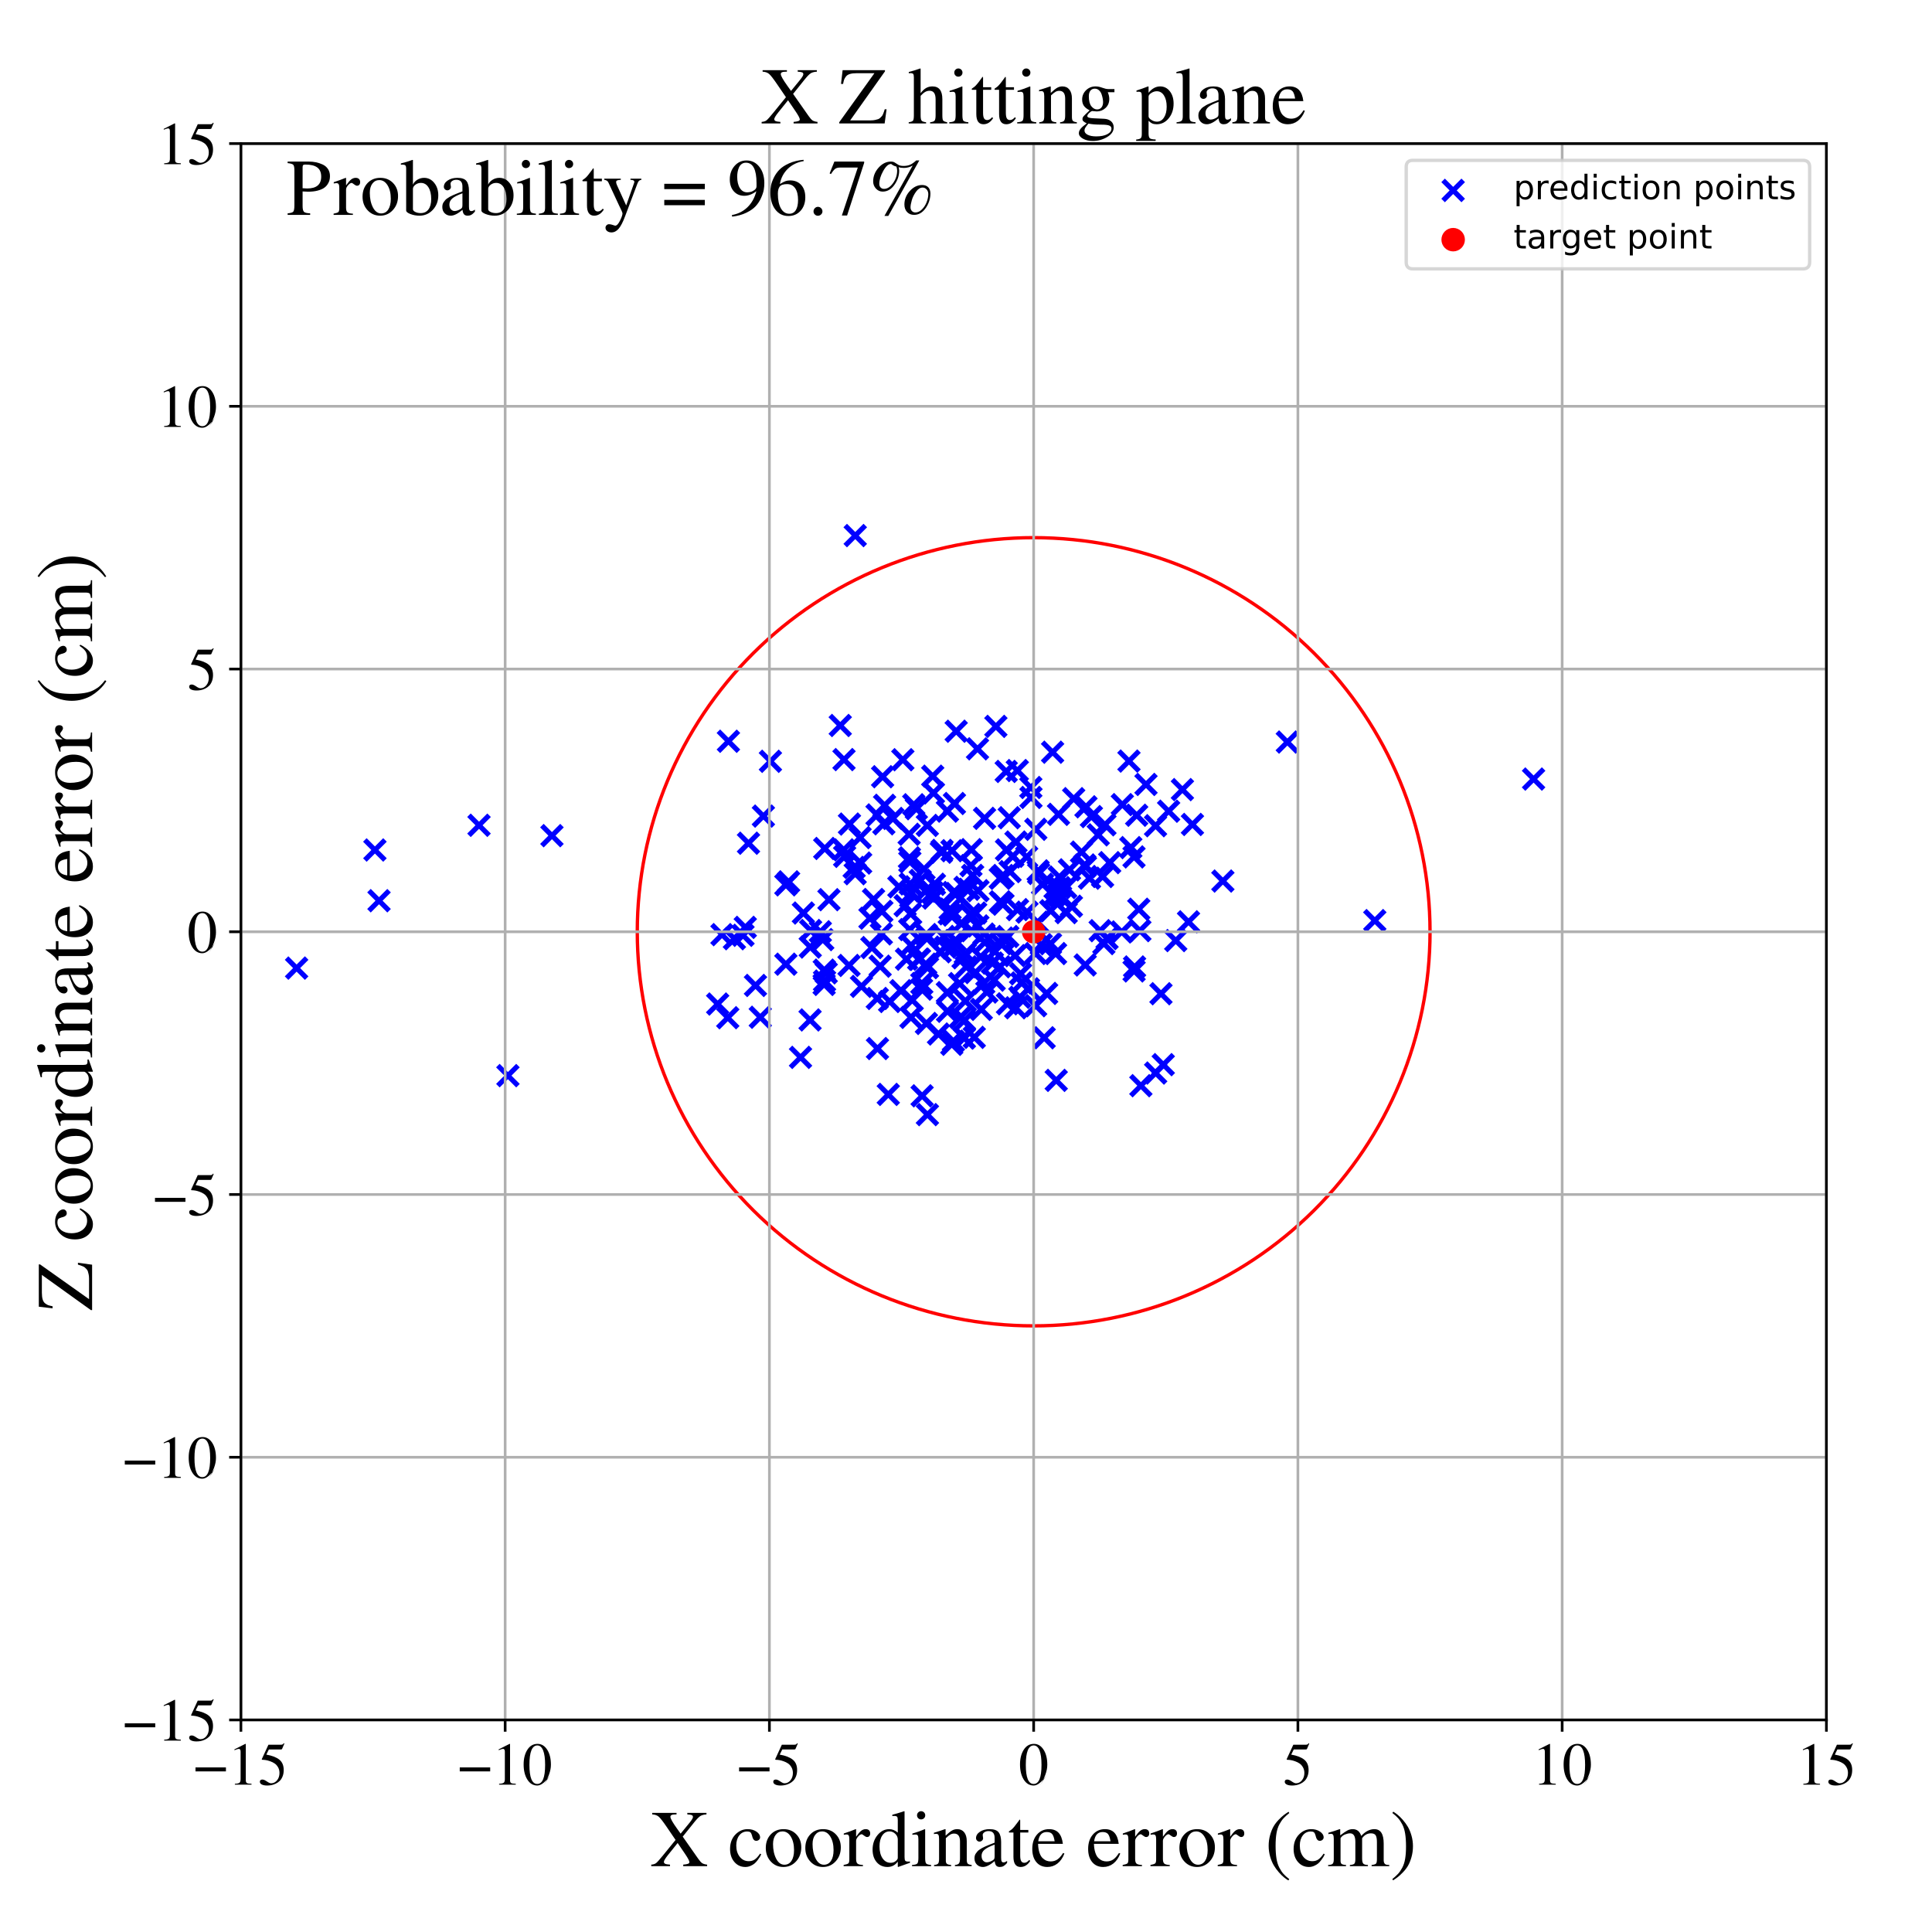 <?xml version="1.0" encoding="utf-8" standalone="no"?>
<!DOCTYPE svg PUBLIC "-//W3C//DTD SVG 1.1//EN"
  "http://www.w3.org/Graphics/SVG/1.1/DTD/svg11.dtd">
<!-- Created with matplotlib (https://matplotlib.org/) -->
<svg height="576pt" version="1.1" viewBox="0 0 576 576" width="576pt" xmlns="http://www.w3.org/2000/svg" xmlns:xlink="http://www.w3.org/1999/xlink">
 <defs>
  <style type="text/css">
*{stroke-linecap:butt;stroke-linejoin:round;}
  </style>
 </defs>
 <g id="figure_1">
  <g id="patch_1">
   <path d="M 0 576 
L 576 576 
L 576 0 
L 0 0 
z
" style="fill:#ffffff;"/>
  </g>
  <g id="axes_1">
   <g id="patch_2">
    <path d="M 71.822 512.784 
L 544.52 512.784 
L 544.52 42.802 
L 71.822 42.802 
z
" style="fill:#ffffff;"/>
   </g>
   <g id="PathCollection_1">
    <defs>
     <path d="M -3 3 
L 3 -3 
M -3 -3 
L 3 3 
" id="m4da26e96fe" style="stroke:#0000ff;stroke-width:1.5;"/>
    </defs>
    <g clip-path="url(#p3a863b902a)">
     <use style="fill:#0000ff;stroke:#0000ff;stroke-width:1.5;" x="296.405" xlink:href="#m4da26e96fe" y="292.215"/>
     <use style="fill:#0000ff;stroke:#0000ff;stroke-width:1.5;" x="271.601" xlink:href="#m4da26e96fe" y="281.827"/>
     <use style="fill:#0000ff;stroke:#0000ff;stroke-width:1.5;" x="293.295" xlink:href="#m4da26e96fe" y="293.154"/>
     <use style="fill:#0000ff;stroke:#0000ff;stroke-width:1.5;" x="306.089" xlink:href="#m4da26e96fe" y="255.492"/>
     <use style="fill:#0000ff;stroke:#0000ff;stroke-width:1.5;" x="304.585" xlink:href="#m4da26e96fe" y="293.044"/>
     <use style="fill:#0000ff;stroke:#0000ff;stroke-width:1.5;" x="216.969" xlink:href="#m4da26e96fe" y="303.415"/>
     <use style="fill:#0000ff;stroke:#0000ff;stroke-width:1.5;" x="313.185" xlink:href="#m4da26e96fe" y="281.363"/>
     <use style="fill:#0000ff;stroke:#0000ff;stroke-width:1.5;" x="354.34" xlink:href="#m4da26e96fe" y="274.827"/>
     <use style="fill:#0000ff;stroke:#0000ff;stroke-width:1.5;" x="344.51" xlink:href="#m4da26e96fe" y="246.175"/>
     <use style="fill:#0000ff;stroke:#0000ff;stroke-width:1.5;" x="274.361" xlink:href="#m4da26e96fe" y="262.484"/>
     <use style="fill:#0000ff;stroke:#0000ff;stroke-width:1.5;" x="221.513" xlink:href="#m4da26e96fe" y="278.847"/>
     <use style="fill:#0000ff;stroke:#0000ff;stroke-width:1.5;" x="299.066" xlink:href="#m4da26e96fe" y="261.018"/>
     <use style="fill:#0000ff;stroke:#0000ff;stroke-width:1.5;" x="225.234" xlink:href="#m4da26e96fe" y="293.798"/>
     <use style="fill:#0000ff;stroke:#0000ff;stroke-width:1.5;" x="271.046" xlink:href="#m4da26e96fe" y="248.728"/>
     <use style="fill:#0000ff;stroke:#0000ff;stroke-width:1.5;" x="251.816" xlink:href="#m4da26e96fe" y="255.315"/>
     <use style="fill:#0000ff;stroke:#0000ff;stroke-width:1.5;" x="254.98" xlink:href="#m4da26e96fe" y="159.675"/>
     <use style="fill:#0000ff;stroke:#0000ff;stroke-width:1.5;" x="315.65" xlink:href="#m4da26e96fe" y="266.883"/>
     <use style="fill:#0000ff;stroke:#0000ff;stroke-width:1.5;" x="245.29" xlink:href="#m4da26e96fe" y="280.13"/>
     <use style="fill:#0000ff;stroke:#0000ff;stroke-width:1.5;" x="218.953" xlink:href="#m4da26e96fe" y="279.864"/>
     <use style="fill:#0000ff;stroke:#0000ff;stroke-width:1.5;" x="295.861" xlink:href="#m4da26e96fe" y="287.125"/>
     <use style="fill:#0000ff;stroke:#0000ff;stroke-width:1.5;" x="286.08" xlink:href="#m4da26e96fe" y="293.245"/>
     <use style="fill:#0000ff;stroke:#0000ff;stroke-width:1.5;" x="271.257" xlink:href="#m4da26e96fe" y="256.936"/>
     <use style="fill:#0000ff;stroke:#0000ff;stroke-width:1.5;" x="281.942" xlink:href="#m4da26e96fe" y="282.354"/>
     <use style="fill:#0000ff;stroke:#0000ff;stroke-width:1.5;" x="246.332" xlink:href="#m4da26e96fe" y="290.036"/>
     <use style="fill:#0000ff;stroke:#0000ff;stroke-width:1.5;" x="280.649" xlink:href="#m4da26e96fe" y="254.072"/>
     <use style="fill:#0000ff;stroke:#0000ff;stroke-width:1.5;" x="300.892" xlink:href="#m4da26e96fe" y="243.797"/>
     <use style="fill:#0000ff;stroke:#0000ff;stroke-width:1.5;" x="303.3" xlink:href="#m4da26e96fe" y="229.727"/>
     <use style="fill:#0000ff;stroke:#0000ff;stroke-width:1.5;" x="298.975" xlink:href="#m4da26e96fe" y="279.669"/>
     <use style="fill:#0000ff;stroke:#0000ff;stroke-width:1.5;" x="323.412" xlink:href="#m4da26e96fe" y="257.878"/>
     <use style="fill:#0000ff;stroke:#0000ff;stroke-width:1.5;" x="274.915" xlink:href="#m4da26e96fe" y="326.704"/>
     <use style="fill:#0000ff;stroke:#0000ff;stroke-width:1.5;" x="348.413" xlink:href="#m4da26e96fe" y="241.851"/>
     <use style="fill:#0000ff;stroke:#0000ff;stroke-width:1.5;" x="293.532" xlink:href="#m4da26e96fe" y="243.98"/>
     <use style="fill:#0000ff;stroke:#0000ff;stroke-width:1.5;" x="314.288" xlink:href="#m4da26e96fe" y="266.939"/>
     <use style="fill:#0000ff;stroke:#0000ff;stroke-width:1.5;" x="113.001" xlink:href="#m4da26e96fe" y="268.535"/>
     <use style="fill:#0000ff;stroke:#0000ff;stroke-width:1.5;" x="329.422" xlink:href="#m4da26e96fe" y="245.899"/>
     <use style="fill:#0000ff;stroke:#0000ff;stroke-width:1.5;" x="322.443" xlink:href="#m4da26e96fe" y="254.039"/>
     <use style="fill:#0000ff;stroke:#0000ff;stroke-width:1.5;" x="256.595" xlink:href="#m4da26e96fe" y="257.31"/>
     <use style="fill:#0000ff;stroke:#0000ff;stroke-width:1.5;" x="310.818" xlink:href="#m4da26e96fe" y="263.633"/>
     <use style="fill:#0000ff;stroke:#0000ff;stroke-width:1.5;" x="302.819" xlink:href="#m4da26e96fe" y="300.455"/>
     <use style="fill:#0000ff;stroke:#0000ff;stroke-width:1.5;" x="290.472" xlink:href="#m4da26e96fe" y="309.272"/>
     <use style="fill:#0000ff;stroke:#0000ff;stroke-width:1.5;" x="217.169" xlink:href="#m4da26e96fe" y="220.996"/>
     <use style="fill:#0000ff;stroke:#0000ff;stroke-width:1.5;" x="271.359" xlink:href="#m4da26e96fe" y="263.524"/>
     <use style="fill:#0000ff;stroke:#0000ff;stroke-width:1.5;" x="290.813" xlink:href="#m4da26e96fe" y="289.955"/>
     <use style="fill:#0000ff;stroke:#0000ff;stroke-width:1.5;" x="300.456" xlink:href="#m4da26e96fe" y="279.212"/>
     <use style="fill:#0000ff;stroke:#0000ff;stroke-width:1.5;" x="339.509" xlink:href="#m4da26e96fe" y="271.079"/>
     <use style="fill:#0000ff;stroke:#0000ff;stroke-width:1.5;" x="304.272" xlink:href="#m4da26e96fe" y="290.34"/>
     <use style="fill:#0000ff;stroke:#0000ff;stroke-width:1.5;" x="337.137" xlink:href="#m4da26e96fe" y="252.702"/>
     <use style="fill:#0000ff;stroke:#0000ff;stroke-width:1.5;" x="346.811" xlink:href="#m4da26e96fe" y="317.412"/>
     <use style="fill:#0000ff;stroke:#0000ff;stroke-width:1.5;" x="287.781" xlink:href="#m4da26e96fe" y="284.325"/>
     <use style="fill:#0000ff;stroke:#0000ff;stroke-width:1.5;" x="311.314" xlink:href="#m4da26e96fe" y="309.397"/>
     <use style="fill:#0000ff;stroke:#0000ff;stroke-width:1.5;" x="241.511" xlink:href="#m4da26e96fe" y="304.08"/>
     <use style="fill:#0000ff;stroke:#0000ff;stroke-width:1.5;" x="281.416" xlink:href="#m4da26e96fe" y="279.185"/>
     <use style="fill:#0000ff;stroke:#0000ff;stroke-width:1.5;" x="294.224" xlink:href="#m4da26e96fe" y="295.763"/>
     <use style="fill:#0000ff;stroke:#0000ff;stroke-width:1.5;" x="292.365" xlink:href="#m4da26e96fe" y="285.279"/>
     <use style="fill:#0000ff;stroke:#0000ff;stroke-width:1.5;" x="334.426" xlink:href="#m4da26e96fe" y="277.846"/>
     <use style="fill:#0000ff;stroke:#0000ff;stroke-width:1.5;" x="227.597" xlink:href="#m4da26e96fe" y="243.306"/>
     <use style="fill:#0000ff;stroke:#0000ff;stroke-width:1.5;" x="296.906" xlink:href="#m4da26e96fe" y="216.563"/>
     <use style="fill:#0000ff;stroke:#0000ff;stroke-width:1.5;" x="346.126" xlink:href="#m4da26e96fe" y="296.262"/>
     <use style="fill:#0000ff;stroke:#0000ff;stroke-width:1.5;" x="338.883" xlink:href="#m4da26e96fe" y="243.052"/>
     <use style="fill:#0000ff;stroke:#0000ff;stroke-width:1.5;" x="338.087" xlink:href="#m4da26e96fe" y="255.476"/>
     <use style="fill:#0000ff;stroke:#0000ff;stroke-width:1.5;" x="315.826" xlink:href="#m4da26e96fe" y="261.485"/>
     <use style="fill:#0000ff;stroke:#0000ff;stroke-width:1.5;" x="285.076" xlink:href="#m4da26e96fe" y="218.008"/>
     <use style="fill:#0000ff;stroke:#0000ff;stroke-width:1.5;" x="164.554" xlink:href="#m4da26e96fe" y="249.139"/>
     <use style="fill:#0000ff;stroke:#0000ff;stroke-width:1.5;" x="222.197" xlink:href="#m4da26e96fe" y="276.482"/>
     <use style="fill:#0000ff;stroke:#0000ff;stroke-width:1.5;" x="262.4" xlink:href="#m4da26e96fe" y="288.059"/>
     <use style="fill:#0000ff;stroke:#0000ff;stroke-width:1.5;" x="327.998" xlink:href="#m4da26e96fe" y="277.471"/>
     <use style="fill:#0000ff;stroke:#0000ff;stroke-width:1.5;" x="142.814" xlink:href="#m4da26e96fe" y="246.046"/>
     <use style="fill:#0000ff;stroke:#0000ff;stroke-width:1.5;" x="300.362" xlink:href="#m4da26e96fe" y="299.269"/>
     <use style="fill:#0000ff;stroke:#0000ff;stroke-width:1.5;" x="289.474" xlink:href="#m4da26e96fe" y="258.074"/>
     <use style="fill:#0000ff;stroke:#0000ff;stroke-width:1.5;" x="283.963" xlink:href="#m4da26e96fe" y="282.631"/>
     <use style="fill:#0000ff;stroke:#0000ff;stroke-width:1.5;" x="270.26" xlink:href="#m4da26e96fe" y="285.97"/>
     <use style="fill:#0000ff;stroke:#0000ff;stroke-width:1.5;" x="256.837" xlink:href="#m4da26e96fe" y="294.076"/>
     <use style="fill:#0000ff;stroke:#0000ff;stroke-width:1.5;" x="336.584" xlink:href="#m4da26e96fe" y="226.905"/>
     <use style="fill:#0000ff;stroke:#0000ff;stroke-width:1.5;" x="111.775" xlink:href="#m4da26e96fe" y="253.413"/>
     <use style="fill:#0000ff;stroke:#0000ff;stroke-width:1.5;" x="313.25" xlink:href="#m4da26e96fe" y="271.516"/>
     <use style="fill:#0000ff;stroke:#0000ff;stroke-width:1.5;" x="260.442" xlink:href="#m4da26e96fe" y="268.165"/>
     <use style="fill:#0000ff;stroke:#0000ff;stroke-width:1.5;" x="283.812" xlink:href="#m4da26e96fe" y="253.627"/>
     <use style="fill:#0000ff;stroke:#0000ff;stroke-width:1.5;" x="261.554" xlink:href="#m4da26e96fe" y="297.681"/>
     <use style="fill:#0000ff;stroke:#0000ff;stroke-width:1.5;" x="338.11" xlink:href="#m4da26e96fe" y="289.473"/>
     <use style="fill:#0000ff;stroke:#0000ff;stroke-width:1.5;" x="276.012" xlink:href="#m4da26e96fe" y="287.436"/>
     <use style="fill:#0000ff;stroke:#0000ff;stroke-width:1.5;" x="298.213" xlink:href="#m4da26e96fe" y="261.862"/>
     <use style="fill:#0000ff;stroke:#0000ff;stroke-width:1.5;" x="323.543" xlink:href="#m4da26e96fe" y="287.693"/>
     <use style="fill:#0000ff;stroke:#0000ff;stroke-width:1.5;" x="300.072" xlink:href="#m4da26e96fe" y="253.391"/>
     <use style="fill:#0000ff;stroke:#0000ff;stroke-width:1.5;" x="338.257" xlink:href="#m4da26e96fe" y="288.285"/>
     <use style="fill:#0000ff;stroke:#0000ff;stroke-width:1.5;" x="271.827" xlink:href="#m4da26e96fe" y="266.2"/>
     <use style="fill:#0000ff;stroke:#0000ff;stroke-width:1.5;" x="308.816" xlink:href="#m4da26e96fe" y="247.248"/>
     <use style="fill:#0000ff;stroke:#0000ff;stroke-width:1.5;" x="263.73" xlink:href="#m4da26e96fe" y="240.089"/>
     <use style="fill:#0000ff;stroke:#0000ff;stroke-width:1.5;" x="253.123" xlink:href="#m4da26e96fe" y="287.839"/>
     <use style="fill:#0000ff;stroke:#0000ff;stroke-width:1.5;" x="264.832" xlink:href="#m4da26e96fe" y="326.283"/>
     <use style="fill:#0000ff;stroke:#0000ff;stroke-width:1.5;" x="302.629" xlink:href="#m4da26e96fe" y="284.905"/>
     <use style="fill:#0000ff;stroke:#0000ff;stroke-width:1.5;" x="304.044" xlink:href="#m4da26e96fe" y="297.319"/>
     <use style="fill:#0000ff;stroke:#0000ff;stroke-width:1.5;" x="289.248" xlink:href="#m4da26e96fe" y="272.608"/>
     <use style="fill:#0000ff;stroke:#0000ff;stroke-width:1.5;" x="273.195" xlink:href="#m4da26e96fe" y="241.108"/>
     <use style="fill:#0000ff;stroke:#0000ff;stroke-width:1.5;" x="298.405" xlink:href="#m4da26e96fe" y="281.365"/>
     <use style="fill:#0000ff;stroke:#0000ff;stroke-width:1.5;" x="276.475" xlink:href="#m4da26e96fe" y="246.085"/>
     <use style="fill:#0000ff;stroke:#0000ff;stroke-width:1.5;" x="251.544" xlink:href="#m4da26e96fe" y="253.371"/>
     <use style="fill:#0000ff;stroke:#0000ff;stroke-width:1.5;" x="306.643" xlink:href="#m4da26e96fe" y="294.792"/>
     <use style="fill:#0000ff;stroke:#0000ff;stroke-width:1.5;" x="274.737" xlink:href="#m4da26e96fe" y="294.891"/>
     <use style="fill:#0000ff;stroke:#0000ff;stroke-width:1.5;" x="284.288" xlink:href="#m4da26e96fe" y="266.101"/>
     <use style="fill:#0000ff;stroke:#0000ff;stroke-width:1.5;" x="283.759" xlink:href="#m4da26e96fe" y="311.348"/>
     <use style="fill:#0000ff;stroke:#0000ff;stroke-width:1.5;" x="309.346" xlink:href="#m4da26e96fe" y="274.926"/>
     <use style="fill:#0000ff;stroke:#0000ff;stroke-width:1.5;" x="286.647" xlink:href="#m4da26e96fe" y="275.365"/>
     <use style="fill:#0000ff;stroke:#0000ff;stroke-width:1.5;" x="284.231" xlink:href="#m4da26e96fe" y="272.818"/>
     <use style="fill:#0000ff;stroke:#0000ff;stroke-width:1.5;" x="329.096" xlink:href="#m4da26e96fe" y="281.32"/>
     <use style="fill:#0000ff;stroke:#0000ff;stroke-width:1.5;" x="350.534" xlink:href="#m4da26e96fe" y="280.423"/>
     <use style="fill:#0000ff;stroke:#0000ff;stroke-width:1.5;" x="263.506" xlink:href="#m4da26e96fe" y="245.6"/>
     <use style="fill:#0000ff;stroke:#0000ff;stroke-width:1.5;" x="287.795" xlink:href="#m4da26e96fe" y="298.453"/>
     <use style="fill:#0000ff;stroke:#0000ff;stroke-width:1.5;" x="234.289" xlink:href="#m4da26e96fe" y="263.808"/>
     <use style="fill:#0000ff;stroke:#0000ff;stroke-width:1.5;" x="299.029" xlink:href="#m4da26e96fe" y="269.572"/>
     <use style="fill:#0000ff;stroke:#0000ff;stroke-width:1.5;" x="285.066" xlink:href="#m4da26e96fe" y="266.38"/>
     <use style="fill:#0000ff;stroke:#0000ff;stroke-width:1.5;" x="276.154" xlink:href="#m4da26e96fe" y="278.627"/>
     <use style="fill:#0000ff;stroke:#0000ff;stroke-width:1.5;" x="223.154" xlink:href="#m4da26e96fe" y="251.394"/>
     <use style="fill:#0000ff;stroke:#0000ff;stroke-width:1.5;" x="234.292" xlink:href="#m4da26e96fe" y="287.461"/>
     <use style="fill:#0000ff;stroke:#0000ff;stroke-width:1.5;" x="307.324" xlink:href="#m4da26e96fe" y="234.779"/>
     <use style="fill:#0000ff;stroke:#0000ff;stroke-width:1.5;" x="289.664" xlink:href="#m4da26e96fe" y="277.47"/>
     <use style="fill:#0000ff;stroke:#0000ff;stroke-width:1.5;" x="253.251" xlink:href="#m4da26e96fe" y="245.683"/>
     <use style="fill:#0000ff;stroke:#0000ff;stroke-width:1.5;" x="330.046" xlink:href="#m4da26e96fe" y="279.828"/>
     <use style="fill:#0000ff;stroke:#0000ff;stroke-width:1.5;" x="259.362" xlink:href="#m4da26e96fe" y="273.766"/>
     <use style="fill:#0000ff;stroke:#0000ff;stroke-width:1.5;" x="282.439" xlink:href="#m4da26e96fe" y="295.929"/>
     <use style="fill:#0000ff;stroke:#0000ff;stroke-width:1.5;" x="271.134" xlink:href="#m4da26e96fe" y="255.755"/>
     <use style="fill:#0000ff;stroke:#0000ff;stroke-width:1.5;" x="268.598" xlink:href="#m4da26e96fe" y="295.357"/>
     <use style="fill:#0000ff;stroke:#0000ff;stroke-width:1.5;" x="276.498" xlink:href="#m4da26e96fe" y="332.31"/>
     <use style="fill:#0000ff;stroke:#0000ff;stroke-width:1.5;" x="215.245" xlink:href="#m4da26e96fe" y="278.65"/>
     <use style="fill:#0000ff;stroke:#0000ff;stroke-width:1.5;" x="303.362" xlink:href="#m4da26e96fe" y="271.184"/>
     <use style="fill:#0000ff;stroke:#0000ff;stroke-width:1.5;" x="280.87" xlink:href="#m4da26e96fe" y="253.532"/>
     <use style="fill:#0000ff;stroke:#0000ff;stroke-width:1.5;" x="269.171" xlink:href="#m4da26e96fe" y="226.502"/>
     <use style="fill:#0000ff;stroke:#0000ff;stroke-width:1.5;" x="284.772" xlink:href="#m4da26e96fe" y="280.416"/>
     <use style="fill:#0000ff;stroke:#0000ff;stroke-width:1.5;" x="235.112" xlink:href="#m4da26e96fe" y="262.914"/>
     <use style="fill:#0000ff;stroke:#0000ff;stroke-width:1.5;" x="296.62" xlink:href="#m4da26e96fe" y="283.692"/>
     <use style="fill:#0000ff;stroke:#0000ff;stroke-width:1.5;" x="269.86" xlink:href="#m4da26e96fe" y="270.014"/>
     <use style="fill:#0000ff;stroke:#0000ff;stroke-width:1.5;" x="279.796" xlink:href="#m4da26e96fe" y="308.276"/>
     <use style="fill:#0000ff;stroke:#0000ff;stroke-width:1.5;" x="238.667" xlink:href="#m4da26e96fe" y="315.244"/>
     <use style="fill:#0000ff;stroke:#0000ff;stroke-width:1.5;" x="254.962" xlink:href="#m4da26e96fe" y="260.484"/>
     <use style="fill:#0000ff;stroke:#0000ff;stroke-width:1.5;" x="263.142" xlink:href="#m4da26e96fe" y="231.569"/>
     <use style="fill:#0000ff;stroke:#0000ff;stroke-width:1.5;" x="272.425" xlink:href="#m4da26e96fe" y="239.929"/>
     <use style="fill:#0000ff;stroke:#0000ff;stroke-width:1.5;" x="245.703" xlink:href="#m4da26e96fe" y="293.489"/>
     <use style="fill:#0000ff;stroke:#0000ff;stroke-width:1.5;" x="293.354" xlink:href="#m4da26e96fe" y="278.477"/>
     <use style="fill:#0000ff;stroke:#0000ff;stroke-width:1.5;" x="280.305" xlink:href="#m4da26e96fe" y="283.759"/>
     <use style="fill:#0000ff;stroke:#0000ff;stroke-width:1.5;" x="241.675" xlink:href="#m4da26e96fe" y="277.414"/>
     <use style="fill:#0000ff;stroke:#0000ff;stroke-width:1.5;" x="273.877" xlink:href="#m4da26e96fe" y="286"/>
     <use style="fill:#0000ff;stroke:#0000ff;stroke-width:1.5;" x="247.141" xlink:href="#m4da26e96fe" y="268.227"/>
     <use style="fill:#0000ff;stroke:#0000ff;stroke-width:1.5;" x="287.331" xlink:href="#m4da26e96fe" y="309.328"/>
     <use style="fill:#0000ff;stroke:#0000ff;stroke-width:1.5;" x="245.825" xlink:href="#m4da26e96fe" y="292.486"/>
     <use style="fill:#0000ff;stroke:#0000ff;stroke-width:1.5;" x="259.939" xlink:href="#m4da26e96fe" y="282.506"/>
     <use style="fill:#0000ff;stroke:#0000ff;stroke-width:1.5;" x="276.198" xlink:href="#m4da26e96fe" y="305.131"/>
     <use style="fill:#0000ff;stroke:#0000ff;stroke-width:1.5;" x="317.725" xlink:href="#m4da26e96fe" y="264.612"/>
     <use style="fill:#0000ff;stroke:#0000ff;stroke-width:1.5;" x="314.548" xlink:href="#m4da26e96fe" y="264.689"/>
     <use style="fill:#0000ff;stroke:#0000ff;stroke-width:1.5;" x="308.739" xlink:href="#m4da26e96fe" y="284.278"/>
     <use style="fill:#0000ff;stroke:#0000ff;stroke-width:1.5;" x="325.385" xlink:href="#m4da26e96fe" y="243.459"/>
     <use style="fill:#0000ff;stroke:#0000ff;stroke-width:1.5;" x="239.517" xlink:href="#m4da26e96fe" y="272.209"/>
     <use style="fill:#0000ff;stroke:#0000ff;stroke-width:1.5;" x="271.589" xlink:href="#m4da26e96fe" y="303.32"/>
     <use style="fill:#0000ff;stroke:#0000ff;stroke-width:1.5;" x="344.546" xlink:href="#m4da26e96fe" y="319.912"/>
     <use style="fill:#0000ff;stroke:#0000ff;stroke-width:1.5;" x="330.84" xlink:href="#m4da26e96fe" y="257.183"/>
     <use style="fill:#0000ff;stroke:#0000ff;stroke-width:1.5;" x="287.117" xlink:href="#m4da26e96fe" y="285.548"/>
     <use style="fill:#0000ff;stroke:#0000ff;stroke-width:1.5;" x="262.765" xlink:href="#m4da26e96fe" y="278.431"/>
     <use style="fill:#0000ff;stroke:#0000ff;stroke-width:1.5;" x="341.663" xlink:href="#m4da26e96fe" y="233.87"/>
     <use style="fill:#0000ff;stroke:#0000ff;stroke-width:1.5;" x="339.842" xlink:href="#m4da26e96fe" y="277.453"/>
     <use style="fill:#0000ff;stroke:#0000ff;stroke-width:1.5;" x="262.914" xlink:href="#m4da26e96fe" y="271.703"/>
     <use style="fill:#0000ff;stroke:#0000ff;stroke-width:1.5;" x="287.514" xlink:href="#m4da26e96fe" y="309.48"/>
     <use style="fill:#0000ff;stroke:#0000ff;stroke-width:1.5;" x="308.769" xlink:href="#m4da26e96fe" y="299.842"/>
     <use style="fill:#0000ff;stroke:#0000ff;stroke-width:1.5;" x="245.747" xlink:href="#m4da26e96fe" y="289.228"/>
     <use style="fill:#0000ff;stroke:#0000ff;stroke-width:1.5;" x="383.803" xlink:href="#m4da26e96fe" y="221.23"/>
     <use style="fill:#0000ff;stroke:#0000ff;stroke-width:1.5;" x="251.628" xlink:href="#m4da26e96fe" y="226.463"/>
     <use style="fill:#0000ff;stroke:#0000ff;stroke-width:1.5;" x="254.652" xlink:href="#m4da26e96fe" y="258.61"/>
     <use style="fill:#0000ff;stroke:#0000ff;stroke-width:1.5;" x="241.568" xlink:href="#m4da26e96fe" y="282.355"/>
     <use style="fill:#0000ff;stroke:#0000ff;stroke-width:1.5;" x="278.291" xlink:href="#m4da26e96fe" y="267.75"/>
     <use style="fill:#0000ff;stroke:#0000ff;stroke-width:1.5;" x="288.094" xlink:href="#m4da26e96fe" y="288.243"/>
     <use style="fill:#0000ff;stroke:#0000ff;stroke-width:1.5;" x="213.964" xlink:href="#m4da26e96fe" y="299.339"/>
     <use style="fill:#0000ff;stroke:#0000ff;stroke-width:1.5;" x="265.23" xlink:href="#m4da26e96fe" y="298.585"/>
     <use style="fill:#0000ff;stroke:#0000ff;stroke-width:1.5;" x="318.848" xlink:href="#m4da26e96fe" y="259.328"/>
     <use style="fill:#0000ff;stroke:#0000ff;stroke-width:1.5;" x="301.132" xlink:href="#m4da26e96fe" y="259.848"/>
     <use style="fill:#0000ff;stroke:#0000ff;stroke-width:1.5;" x="409.878" xlink:href="#m4da26e96fe" y="274.471"/>
     <use style="fill:#0000ff;stroke:#0000ff;stroke-width:1.5;" x="287.562" xlink:href="#m4da26e96fe" y="304.173"/>
     <use style="fill:#0000ff;stroke:#0000ff;stroke-width:1.5;" x="340.138" xlink:href="#m4da26e96fe" y="323.682"/>
     <use style="fill:#0000ff;stroke:#0000ff;stroke-width:1.5;" x="288.833" xlink:href="#m4da26e96fe" y="265.122"/>
     <use style="fill:#0000ff;stroke:#0000ff;stroke-width:1.5;" x="282.46" xlink:href="#m4da26e96fe" y="241.829"/>
     <use style="fill:#0000ff;stroke:#0000ff;stroke-width:1.5;" x="266.204" xlink:href="#m4da26e96fe" y="244.007"/>
     <use style="fill:#0000ff;stroke:#0000ff;stroke-width:1.5;" x="298.11" xlink:href="#m4da26e96fe" y="288.233"/>
     <use style="fill:#0000ff;stroke:#0000ff;stroke-width:1.5;" x="299.989" xlink:href="#m4da26e96fe" y="229.994"/>
     <use style="fill:#0000ff;stroke:#0000ff;stroke-width:1.5;" x="267.983" xlink:href="#m4da26e96fe" y="264.384"/>
     <use style="fill:#0000ff;stroke:#0000ff;stroke-width:1.5;" x="307.373" xlink:href="#m4da26e96fe" y="237.75"/>
     <use style="fill:#0000ff;stroke:#0000ff;stroke-width:1.5;" x="315.89" xlink:href="#m4da26e96fe" y="264.633"/>
     <use style="fill:#0000ff;stroke:#0000ff;stroke-width:1.5;" x="316.197" xlink:href="#m4da26e96fe" y="267.37"/>
     <use style="fill:#0000ff;stroke:#0000ff;stroke-width:1.5;" x="261.609" xlink:href="#m4da26e96fe" y="312.606"/>
     <use style="fill:#0000ff;stroke:#0000ff;stroke-width:1.5;" x="271.969" xlink:href="#m4da26e96fe" y="298.167"/>
     <use style="fill:#0000ff;stroke:#0000ff;stroke-width:1.5;" x="309.66" xlink:href="#m4da26e96fe" y="260.403"/>
     <use style="fill:#0000ff;stroke:#0000ff;stroke-width:1.5;" x="314.707" xlink:href="#m4da26e96fe" y="284.293"/>
     <use style="fill:#0000ff;stroke:#0000ff;stroke-width:1.5;" x="289.988" xlink:href="#m4da26e96fe" y="260.986"/>
     <use style="fill:#0000ff;stroke:#0000ff;stroke-width:1.5;" x="271.219" xlink:href="#m4da26e96fe" y="277.144"/>
     <use style="fill:#0000ff;stroke:#0000ff;stroke-width:1.5;" x="293.604" xlink:href="#m4da26e96fe" y="280.957"/>
     <use style="fill:#0000ff;stroke:#0000ff;stroke-width:1.5;" x="312.043" xlink:href="#m4da26e96fe" y="296.176"/>
     <use style="fill:#0000ff;stroke:#0000ff;stroke-width:1.5;" x="284.244" xlink:href="#m4da26e96fe" y="310.404"/>
     <use style="fill:#0000ff;stroke:#0000ff;stroke-width:1.5;" x="250.514" xlink:href="#m4da26e96fe" y="216.294"/>
     <use style="fill:#0000ff;stroke:#0000ff;stroke-width:1.5;" x="327.431" xlink:href="#m4da26e96fe" y="248.899"/>
     <use style="fill:#0000ff;stroke:#0000ff;stroke-width:1.5;" x="315.574" xlink:href="#m4da26e96fe" y="242.787"/>
     <use style="fill:#0000ff;stroke:#0000ff;stroke-width:1.5;" x="244.574" xlink:href="#m4da26e96fe" y="277.792"/>
     <use style="fill:#0000ff;stroke:#0000ff;stroke-width:1.5;" x="229.692" xlink:href="#m4da26e96fe" y="226.97"/>
     <use style="fill:#0000ff;stroke:#0000ff;stroke-width:1.5;" x="364.581" xlink:href="#m4da26e96fe" y="262.673"/>
     <use style="fill:#0000ff;stroke:#0000ff;stroke-width:1.5;" x="276.335" xlink:href="#m4da26e96fe" y="279.782"/>
     <use style="fill:#0000ff;stroke:#0000ff;stroke-width:1.5;" x="292.561" xlink:href="#m4da26e96fe" y="300.938"/>
     <use style="fill:#0000ff;stroke:#0000ff;stroke-width:1.5;" x="275.938" xlink:href="#m4da26e96fe" y="265.677"/>
     <use style="fill:#0000ff;stroke:#0000ff;stroke-width:1.5;" x="314.904" xlink:href="#m4da26e96fe" y="322.094"/>
     <use style="fill:#0000ff;stroke:#0000ff;stroke-width:1.5;" x="355.511" xlink:href="#m4da26e96fe" y="245.802"/>
     <use style="fill:#0000ff;stroke:#0000ff;stroke-width:1.5;" x="278.588" xlink:href="#m4da26e96fe" y="263.632"/>
     <use style="fill:#0000ff;stroke:#0000ff;stroke-width:1.5;" x="457.218" xlink:href="#m4da26e96fe" y="232.266"/>
     <use style="fill:#0000ff;stroke:#0000ff;stroke-width:1.5;" x="274.827" xlink:href="#m4da26e96fe" y="293.217"/>
     <use style="fill:#0000ff;stroke:#0000ff;stroke-width:1.5;" x="287.709" xlink:href="#m4da26e96fe" y="264.552"/>
     <use style="fill:#0000ff;stroke:#0000ff;stroke-width:1.5;" x="284.551" xlink:href="#m4da26e96fe" y="239.552"/>
     <use style="fill:#0000ff;stroke:#0000ff;stroke-width:1.5;" x="309.502" xlink:href="#m4da26e96fe" y="259.632"/>
     <use style="fill:#0000ff;stroke:#0000ff;stroke-width:1.5;" x="328.723" xlink:href="#m4da26e96fe" y="261.317"/>
     <use style="fill:#0000ff;stroke:#0000ff;stroke-width:1.5;" x="291.576" xlink:href="#m4da26e96fe" y="265.541"/>
     <use style="fill:#0000ff;stroke:#0000ff;stroke-width:1.5;" x="276.519" xlink:href="#m4da26e96fe" y="288.486"/>
     <use style="fill:#0000ff;stroke:#0000ff;stroke-width:1.5;" x="320.103" xlink:href="#m4da26e96fe" y="238.108"/>
     <use style="fill:#0000ff;stroke:#0000ff;stroke-width:1.5;" x="286.267" xlink:href="#m4da26e96fe" y="303.364"/>
     <use style="fill:#0000ff;stroke:#0000ff;stroke-width:1.5;" x="245.884" xlink:href="#m4da26e96fe" y="252.957"/>
     <use style="fill:#0000ff;stroke:#0000ff;stroke-width:1.5;" x="88.434" xlink:href="#m4da26e96fe" y="288.623"/>
     <use style="fill:#0000ff;stroke:#0000ff;stroke-width:1.5;" x="151.429" xlink:href="#m4da26e96fe" y="320.683"/>
     <use style="fill:#0000ff;stroke:#0000ff;stroke-width:1.5;" x="261.479" xlink:href="#m4da26e96fe" y="242.957"/>
     <use style="fill:#0000ff;stroke:#0000ff;stroke-width:1.5;" x="323.762" xlink:href="#m4da26e96fe" y="240.538"/>
     <use style="fill:#0000ff;stroke:#0000ff;stroke-width:1.5;" x="278.077" xlink:href="#m4da26e96fe" y="231.405"/>
     <use style="fill:#0000ff;stroke:#0000ff;stroke-width:1.5;" x="319.426" xlink:href="#m4da26e96fe" y="270.175"/>
     <use style="fill:#0000ff;stroke:#0000ff;stroke-width:1.5;" x="352.521" xlink:href="#m4da26e96fe" y="235.41"/>
     <use style="fill:#0000ff;stroke:#0000ff;stroke-width:1.5;" x="298.246" xlink:href="#m4da26e96fe" y="268.861"/>
     <use style="fill:#0000ff;stroke:#0000ff;stroke-width:1.5;" x="278.297" xlink:href="#m4da26e96fe" y="236.404"/>
     <use style="fill:#0000ff;stroke:#0000ff;stroke-width:1.5;" x="317.874" xlink:href="#m4da26e96fe" y="272.086"/>
     <use style="fill:#0000ff;stroke:#0000ff;stroke-width:1.5;" x="274.147" xlink:href="#m4da26e96fe" y="285.993"/>
     <use style="fill:#0000ff;stroke:#0000ff;stroke-width:1.5;" x="277.978" xlink:href="#m4da26e96fe" y="266.111"/>
     <use style="fill:#0000ff;stroke:#0000ff;stroke-width:1.5;" x="323.607" xlink:href="#m4da26e96fe" y="258.348"/>
     <use style="fill:#0000ff;stroke:#0000ff;stroke-width:1.5;" x="301.957" xlink:href="#m4da26e96fe" y="255.295"/>
     <use style="fill:#0000ff;stroke:#0000ff;stroke-width:1.5;" x="271.505" xlink:href="#m4da26e96fe" y="272.407"/>
     <use style="fill:#0000ff;stroke:#0000ff;stroke-width:1.5;" x="306.18" xlink:href="#m4da26e96fe" y="271.944"/>
     <use style="fill:#0000ff;stroke:#0000ff;stroke-width:1.5;" x="310.436" xlink:href="#m4da26e96fe" y="281.631"/>
     <use style="fill:#0000ff;stroke:#0000ff;stroke-width:1.5;" x="290.884" xlink:href="#m4da26e96fe" y="272.213"/>
     <use style="fill:#0000ff;stroke:#0000ff;stroke-width:1.5;" x="334.61" xlink:href="#m4da26e96fe" y="239.888"/>
     <use style="fill:#0000ff;stroke:#0000ff;stroke-width:1.5;" x="256.423" xlink:href="#m4da26e96fe" y="249.715"/>
     <use style="fill:#0000ff;stroke:#0000ff;stroke-width:1.5;" x="282.479" xlink:href="#m4da26e96fe" y="301.507"/>
     <use style="fill:#0000ff;stroke:#0000ff;stroke-width:1.5;" x="275.487" xlink:href="#m4da26e96fe" y="259.113"/>
     <use style="fill:#0000ff;stroke:#0000ff;stroke-width:1.5;" x="283.259" xlink:href="#m4da26e96fe" y="271.046"/>
     <use style="fill:#0000ff;stroke:#0000ff;stroke-width:1.5;" x="324.814" xlink:href="#m4da26e96fe" y="261.817"/>
     <use style="fill:#0000ff;stroke:#0000ff;stroke-width:1.5;" x="226.671" xlink:href="#m4da26e96fe" y="303.287"/>
     <use style="fill:#0000ff;stroke:#0000ff;stroke-width:1.5;" x="289.587" xlink:href="#m4da26e96fe" y="253.31"/>
     <use style="fill:#0000ff;stroke:#0000ff;stroke-width:1.5;" x="282.996" xlink:href="#m4da26e96fe" y="272.435"/>
     <use style="fill:#0000ff;stroke:#0000ff;stroke-width:1.5;" x="313.819" xlink:href="#m4da26e96fe" y="224.261"/>
     <use style="fill:#0000ff;stroke:#0000ff;stroke-width:1.5;" x="302.895" xlink:href="#m4da26e96fe" y="251.038"/>
     <use style="fill:#0000ff;stroke:#0000ff;stroke-width:1.5;" x="291.542" xlink:href="#m4da26e96fe" y="276.047"/>
     <use style="fill:#0000ff;stroke:#0000ff;stroke-width:1.5;" x="291.427" xlink:href="#m4da26e96fe" y="223.248"/>
    </g>
   </g>
   <g id="PathCollection_2">
    <defs>
     <path d="M 0 3 
C 0.796 3 1.559 2.684 2.121 2.121 
C 2.684 1.559 3 0.796 3 0 
C 3 -0.796 2.684 -1.559 2.121 -2.121 
C 1.559 -2.684 0.796 -3 0 -3 
C -0.796 -3 -1.559 -2.684 -2.121 -2.121 
C -2.684 -1.559 -3 -0.796 -3 0 
C -3 0.796 -2.684 1.559 -2.121 2.121 
C -1.559 2.684 -0.796 3 0 3 
z
" id="m1f51baf376" style="stroke:#ff0000;"/>
    </defs>
    <g clip-path="url(#p3a863b902a)">
     <use style="fill:#ff0000;stroke:#ff0000;" x="308.171" xlink:href="#m1f51baf376" y="277.793"/>
    </g>
   </g>
   <g id="patch_3">
    <path clip-path="url(#p3a863b902a)" d="M 308.171 395.288 
C 339.511 395.288 369.572 382.908 391.733 360.875 
C 413.894 338.841 426.346 308.953 426.346 277.793 
C 426.346 246.633 413.894 216.745 391.733 194.711 
C 369.572 172.677 339.511 160.297 308.171 160.297 
C 276.831 160.297 246.77 172.677 224.609 194.711 
C 202.448 216.745 189.997 246.633 189.997 277.793 
C 189.997 308.953 202.448 338.841 224.609 360.875 
C 246.77 382.908 276.831 395.288 308.171 395.288 
z
" style="fill:none;stroke:#ff0000;stroke-linejoin:miter;"/>
   </g>
   <g id="matplotlib.axis_1">
    <g id="xtick_1">
     <g id="line2d_1">
      <path clip-path="url(#p3a863b902a)" d="M 71.822 512.784 
L 71.822 42.802 
" style="fill:none;stroke:#b0b0b0;stroke-linecap:square;stroke-width:0.8;"/>
     </g>
     <g id="line2d_2">
      <defs>
       <path d="M 0 0 
L 0 3.5 
" id="m99434938ae" style="stroke:#000000;stroke-width:0.8;"/>
      </defs>
      <g>
       <use style="stroke:#000000;stroke-width:0.8;" x="71.822" xlink:href="#m99434938ae" y="512.784"/>
      </g>
     </g>
     <g id="text_1">
      <!-- −15 -->
      <defs>
       <path d="M 3 22 
L 3 28.594 
L 53.406 28.594 
L 53.406 22 
z
" id="FreeSerif-8722"/>
       <path d="M 18.297 59.297 
Q 16.5 59.297 11.094 57.094 
L 11.094 58.5 
L 29.094 67.594 
L 29.906 67.406 
L 29.906 7.406 
Q 29.906 3.797 31.703 2.688 
Q 33.5 1.594 39.406 1.5 
L 39.406 0 
L 11.797 0 
L 11.797 1.5 
Q 17.406 1.703 19.344 3.141 
Q 21.297 4.594 21.297 9.297 
L 21.297 54.594 
Q 21.297 59.297 18.297 59.297 
z
" id="FreeSerif-49"/>
       <path d="M 35.703 19.406 
Q 35.703 24.703 33.344 28.797 
Q 31 32.906 27.641 35.156 
Q 24.297 37.406 20.141 38.844 
Q 16 40.297 12.953 40.75 
Q 9.906 41.203 7.594 41.203 
Q 6.406 41.203 6.406 42 
Q 6.406 42.297 6.5 42.5 
L 17.406 66.203 
L 38.297 66.203 
Q 39.906 66.203 40.844 66.703 
Q 41.797 67.203 42.906 68.797 
L 43.797 68.094 
L 40 59.203 
Q 39.594 58.297 37.703 58.297 
L 18.094 58.297 
L 13.906 49.797 
Q 28.5 47.203 35.594 41.344 
Q 42.703 35.5 42.703 24.203 
Q 42.703 18.297 40.844 13.688 
Q 39 9.094 36.141 6.297 
Q 33.297 3.5 29.547 1.703 
Q 25.797 -0.094 22.344 -0.75 
Q 18.906 -1.406 15.406 -1.406 
Q 9.797 -1.406 6.5 0.25 
Q 3.203 1.906 3.203 4.797 
Q 3.203 8.5 7.5 8.5 
Q 10.297 8.5 14.75 5.391 
Q 19.203 2.297 21.797 2.297 
Q 27.703 2.297 31.703 7.25 
Q 35.703 12.203 35.703 19.406 
z
" id="FreeSerif-53"/>
      </defs>
      <g transform="translate(57.746 532.077)scale(0.18 -0.18)">
       <use xlink:href="#FreeSerif-8722"/>
       <use x="56.4" xlink:href="#FreeSerif-49"/>
       <use x="106.4" xlink:href="#FreeSerif-53"/>
      </g>
     </g>
    </g>
    <g id="xtick_2">
     <g id="line2d_3">
      <path clip-path="url(#p3a863b902a)" d="M 150.605 512.784 
L 150.605 42.802 
" style="fill:none;stroke:#b0b0b0;stroke-linecap:square;stroke-width:0.8;"/>
     </g>
     <g id="line2d_4">
      <g>
       <use style="stroke:#000000;stroke-width:0.8;" x="150.605" xlink:href="#m99434938ae" y="512.784"/>
      </g>
     </g>
     <g id="text_2">
      <!-- −10 -->
      <defs>
       <path d="M 47.594 17.797 
Q 35.203 -1.406 25 -1.406 
Q 14.797 -1.406 8.594 8.391 
Q 2.406 18.203 2.406 33.594 
Q 2.406 48.094 8.594 57.844 
Q 14.797 67.594 25.406 67.594 
Q 35.203 67.594 41.391 58 
Q 47.594 48.406 47.594 33 
Q 47.594 17.797 35.203 -1.406 
z
M 25.094 65 
Q 12 65 12 32.703 
Q 12 1.203 25 1.203 
Q 38 1.203 38 32.797 
Q 38 48.5 34.703 56.75 
Q 31.406 65 25.094 65 
z
" id="FreeSerif-48"/>
      </defs>
      <g transform="translate(136.529 532.077)scale(0.18 -0.18)">
       <use xlink:href="#FreeSerif-8722"/>
       <use x="56.4" xlink:href="#FreeSerif-49"/>
       <use x="106.4" xlink:href="#FreeSerif-48"/>
      </g>
     </g>
    </g>
    <g id="xtick_3">
     <g id="line2d_5">
      <path clip-path="url(#p3a863b902a)" d="M 229.388 512.784 
L 229.388 42.802 
" style="fill:none;stroke:#b0b0b0;stroke-linecap:square;stroke-width:0.8;"/>
     </g>
     <g id="line2d_6">
      <g>
       <use style="stroke:#000000;stroke-width:0.8;" x="229.388" xlink:href="#m99434938ae" y="512.784"/>
      </g>
     </g>
     <g id="text_3">
      <!-- −5 -->
      <g transform="translate(219.812 532.077)scale(0.18 -0.18)">
       <use xlink:href="#FreeSerif-8722"/>
       <use x="56.4" xlink:href="#FreeSerif-53"/>
      </g>
     </g>
    </g>
    <g id="xtick_4">
     <g id="line2d_7">
      <path clip-path="url(#p3a863b902a)" d="M 308.171 512.784 
L 308.171 42.802 
" style="fill:none;stroke:#b0b0b0;stroke-linecap:square;stroke-width:0.8;"/>
     </g>
     <g id="line2d_8">
      <g>
       <use style="stroke:#000000;stroke-width:0.8;" x="308.171" xlink:href="#m99434938ae" y="512.784"/>
      </g>
     </g>
     <g id="text_4">
      <!-- 0 -->
      <g transform="translate(303.671 532.077)scale(0.18 -0.18)">
       <use xlink:href="#FreeSerif-48"/>
      </g>
     </g>
    </g>
    <g id="xtick_5">
     <g id="line2d_9">
      <path clip-path="url(#p3a863b902a)" d="M 386.954 512.784 
L 386.954 42.802 
" style="fill:none;stroke:#b0b0b0;stroke-linecap:square;stroke-width:0.8;"/>
     </g>
     <g id="line2d_10">
      <g>
       <use style="stroke:#000000;stroke-width:0.8;" x="386.954" xlink:href="#m99434938ae" y="512.784"/>
      </g>
     </g>
     <g id="text_5">
      <!-- 5 -->
      <g transform="translate(382.454 532.077)scale(0.18 -0.18)">
       <use xlink:href="#FreeSerif-53"/>
      </g>
     </g>
    </g>
    <g id="xtick_6">
     <g id="line2d_11">
      <path clip-path="url(#p3a863b902a)" d="M 465.737 512.784 
L 465.737 42.802 
" style="fill:none;stroke:#b0b0b0;stroke-linecap:square;stroke-width:0.8;"/>
     </g>
     <g id="line2d_12">
      <g>
       <use style="stroke:#000000;stroke-width:0.8;" x="465.737" xlink:href="#m99434938ae" y="512.784"/>
      </g>
     </g>
     <g id="text_6">
      <!-- 10 -->
      <g transform="translate(456.737 532.077)scale(0.18 -0.18)">
       <use xlink:href="#FreeSerif-49"/>
       <use x="50" xlink:href="#FreeSerif-48"/>
      </g>
     </g>
    </g>
    <g id="xtick_7">
     <g id="line2d_13">
      <path clip-path="url(#p3a863b902a)" d="M 544.52 512.784 
L 544.52 42.802 
" style="fill:none;stroke:#b0b0b0;stroke-linecap:square;stroke-width:0.8;"/>
     </g>
     <g id="line2d_14">
      <g>
       <use style="stroke:#000000;stroke-width:0.8;" x="544.52" xlink:href="#m99434938ae" y="512.784"/>
      </g>
     </g>
     <g id="text_7">
      <!-- 15 -->
      <g transform="translate(535.52 532.077)scale(0.18 -0.18)">
       <use xlink:href="#FreeSerif-49"/>
       <use x="50" xlink:href="#FreeSerif-53"/>
      </g>
     </g>
    </g>
    <g id="text_8">
     <!-- X coordinate error (cm) -->
     <defs>
      <path d="M 69.594 66.203 
L 69.594 64.297 
Q 64.703 64 62.047 62.344 
Q 59.406 60.703 54.703 54.906 
L 40.094 36.703 
L 59.297 9.297 
Q 62.297 5 64.297 3.703 
Q 66.297 2.406 70.406 1.906 
L 70.406 0 
L 40.703 0 
L 40.703 1.906 
Q 44.797 2.297 46.594 2.938 
Q 48.406 3.594 48.406 5 
Q 48.406 7.203 43.297 14.797 
L 33.797 28.797 
L 21.906 14 
Q 16.703 7.5 16.703 5.406 
Q 16.703 3.703 18.297 2.953 
Q 19.906 2.203 24.297 1.906 
L 24.297 0 
L 1 0 
L 1 1.906 
Q 4.906 2.203 7 3.797 
Q 9.094 5.406 15.5 13.297 
L 31.203 32.594 
L 20.297 48.594 
Q 13.297 58.906 10.25 61.5 
Q 7.203 64.094 2.203 64.297 
L 2.203 66.203 
L 32.406 66.203 
L 32.406 64.297 
L 29.594 64.203 
Q 24.797 64.094 24.797 61.297 
Q 24.797 58.094 33.297 46.297 
L 37.5 40.406 
L 48.797 54.203 
Q 52.797 59.203 52.797 61.094 
Q 52.797 62.797 51.344 63.438 
Q 49.906 64.094 45.797 64.297 
L 45.797 66.203 
z
" id="FreeSerif-88"/>
      <path id="FreeSerif-32"/>
      <path d="M 2.5 21.297 
Q 2.5 32.406 9.047 39.203 
Q 15.594 46 24.406 46 
Q 30.703 46 35.25 42.953 
Q 39.797 39.906 39.797 35.703 
Q 39.797 34 38.391 32.75 
Q 37 31.5 35 31.5 
Q 31.594 31.5 30.297 36.094 
L 29.703 38.297 
Q 28.906 41.094 27.703 42.094 
Q 26.5 43.094 23.797 43.094 
Q 17.703 43.094 13.953 38.25 
Q 10.203 33.406 10.203 25.703 
Q 10.203 17.094 14.547 11.641 
Q 18.906 6.203 25.703 6.203 
Q 30 6.203 33.094 8.25 
Q 36.203 10.297 39.797 15.594 
L 41.203 14.703 
Q 40.203 12.703 39.453 11.391 
Q 38.703 10.094 36.75 7.5 
Q 34.797 4.906 32.891 3.297 
Q 31 1.703 27.891 0.344 
Q 24.797 -1 21.5 -1 
Q 13.203 -1 7.844 5.25 
Q 2.5 11.5 2.5 21.297 
z
" id="FreeSerif-99"/>
      <path d="M 24.594 46 
Q 34.203 46 40.391 39.594 
Q 46.594 33.203 46.594 23.406 
Q 46.594 13 40.188 6 
Q 33.797 -1 24.391 -1 
Q 15 -1 8.75 5.75 
Q 2.5 12.5 2.5 22.594 
Q 2.5 32.906 8.641 39.453 
Q 14.797 46 24.594 46 
z
M 11.5 27.5 
Q 11.5 16.797 15.391 9.297 
Q 19.297 1.797 25.594 1.797 
Q 31.203 1.797 34.391 6.594 
Q 37.594 11.406 37.594 19.906 
Q 37.594 30.203 33.594 36.703 
Q 29.594 43.203 23.297 43.203 
Q 18 43.203 14.75 38.891 
Q 11.5 34.594 11.5 27.5 
z
" id="FreeSerif-111"/>
      <path d="M 30.094 36.203 
Q 28.594 36.203 26.391 37.953 
Q 24.203 39.703 23.5 39.703 
Q 21.5 39.703 19 36.797 
Q 16.5 33.906 16.5 31.5 
L 16.5 9 
Q 16.5 4.703 18.203 3.203 
Q 19.906 1.703 25 1.5 
L 25 0 
L 1 0 
L 1 1.5 
Q 5.797 2.406 6.938 3.5 
Q 8.094 4.594 8.094 8.406 
L 8.094 33.406 
Q 8.094 36.703 7.344 38.047 
Q 6.594 39.406 4.703 39.406 
Q 3.094 39.406 1.203 39 
L 1.203 40.594 
Q 9.203 43.203 16 46 
L 16.5 45.797 
L 16.5 36.594 
Q 20.203 41.906 22.797 43.953 
Q 25.406 46 28.5 46 
Q 31.094 46 32.547 44.594 
Q 34 43.203 34 40.703 
Q 34 38.594 32.953 37.391 
Q 31.906 36.203 30.094 36.203 
z
" id="FreeSerif-114"/>
      <path d="M 34.203 -1 
L 33.797 -0.703 
L 33.797 5.703 
Q 29 -1 21 -1 
Q 12.703 -1 7.594 4.953 
Q 2.5 10.906 2.5 20.5 
Q 2.5 31.094 8.594 38.547 
Q 14.703 46 23.297 46 
Q 28.703 46 33.797 41.703 
L 33.797 57.297 
Q 33.797 60.406 32.891 61.406 
Q 32 62.406 29.203 62.406 
Q 27.797 62.406 27 62.297 
L 27 63.906 
Q 36.094 66.297 41.703 68.297 
L 42.203 68.094 
L 42.203 11.406 
Q 42.203 7.906 43.047 6.797 
Q 43.906 5.703 46.594 5.703 
Q 47.094 5.703 48.906 5.797 
L 48.906 4.203 
z
M 24.906 4.203 
Q 28.703 4.203 31.25 6.344 
Q 33.797 8.5 33.797 10.203 
L 33.797 33.203 
Q 33.797 37.203 30.688 40.203 
Q 27.594 43.203 23.594 43.203 
Q 17.906 43.203 14.5 38.094 
Q 11.094 33 11.094 24.5 
Q 11.094 15.297 14.891 9.75 
Q 18.703 4.203 24.906 4.203 
z
" id="FreeSerif-100"/>
      <path d="M 6.203 39.297 
Q 4 39.297 2 39 
L 2 40.5 
Q 9 42.5 17.5 46 
L 17.906 45.703 
L 17.906 10.203 
Q 17.906 4.797 19.156 3.344 
Q 20.406 1.906 25.297 1.5 
L 25.297 0 
L 1.594 0 
L 1.594 1.5 
Q 6.797 1.797 8.141 3.297 
Q 9.5 4.797 9.5 10.203 
L 9.5 33.406 
Q 9.5 36.703 8.75 38 
Q 8 39.297 6.203 39.297 
z
M 12.797 68.297 
Q 15 68.297 16.5 66.797 
Q 18 65.297 18 63.203 
Q 18 61 16.5 59.547 
Q 15 58.094 12.797 58.094 
Q 10.703 58.094 9.25 59.594 
Q 7.797 61.094 7.797 63.188 
Q 7.797 65.297 9.297 66.797 
Q 10.797 68.297 12.797 68.297 
z
" id="FreeSerif-105"/>
      <path d="M 1 39.797 
L 1 41.5 
Q 8.406 43.703 14.797 46 
L 15.5 45.797 
L 15.5 37.906 
Q 20.594 42.703 23.547 44.344 
Q 26.5 46 30 46 
Q 35.5 46 38.641 42.047 
Q 41.797 38.094 41.797 31 
L 41.797 8.094 
Q 41.797 4.406 43 3.156 
Q 44.203 1.906 47.906 1.5 
L 47.906 0 
L 27.094 0 
L 27.094 1.5 
Q 30.906 1.797 32.156 3.5 
Q 33.406 5.203 33.406 9.906 
L 33.406 30.797 
Q 33.406 40.5 26.094 40.5 
Q 23.594 40.5 21.5 39.344 
Q 19.406 38.203 15.797 34.797 
L 15.797 6.703 
Q 15.797 4 17.188 2.891 
Q 18.594 1.797 22.406 1.5 
L 22.406 0 
L 1.203 0 
L 1.203 1.5 
Q 5 1.797 6.203 3.25 
Q 7.406 4.703 7.406 9 
L 7.406 33.797 
Q 7.406 37.5 6.594 38.844 
Q 5.797 40.203 3.703 40.203 
Q 1.797 40.203 1 39.797 
z
" id="FreeSerif-110"/>
      <path d="M 2.5 9.703 
Q 2.5 11.5 2.891 13.047 
Q 3.297 14.594 4.297 15.938 
Q 5.297 17.297 6.188 18.391 
Q 7.094 19.5 8.891 20.641 
Q 10.703 21.797 11.891 22.547 
Q 13.094 23.297 15.547 24.344 
Q 18 25.406 19.297 25.953 
Q 20.594 26.5 23.391 27.594 
Q 26.203 28.703 27.5 29.203 
L 27.5 35.297 
Q 27.5 43.594 19.906 43.594 
Q 16.906 43.594 14.797 42.141 
Q 12.703 40.703 12.703 38.703 
Q 12.703 37.906 12.953 36.5 
Q 13.203 35.094 13.203 34.703 
Q 13.203 33 11.844 31.75 
Q 10.5 30.5 8.703 30.5 
Q 7 30.5 5.703 31.797 
Q 4.406 33.094 4.406 34.797 
Q 4.406 39.5 9.25 42.75 
Q 14.094 46 21.203 46 
Q 29.406 46 32.5 42.047 
Q 35.594 38.094 35.594 30 
L 35.594 10.5 
Q 35.594 7.203 36.25 5.953 
Q 36.906 4.703 38.594 4.703 
Q 40.703 4.703 43 6.594 
L 43 4 
Q 40.406 1.094 38.453 0.047 
Q 36.5 -1 34 -1 
Q 30.906 -1 29.453 0.703 
Q 28 2.406 27.594 6.297 
Q 19 -1 13 -1 
Q 8.406 -1 5.453 2 
Q 2.5 5 2.5 9.703 
z
M 27.5 12.297 
L 27.5 26.797 
Q 18.5 23.5 14.891 20.391 
Q 11.297 17.297 11.297 12.906 
Q 11.297 8.797 13.297 6.797 
Q 15.297 4.797 17.594 4.797 
Q 21 4.797 24.906 7.094 
Q 26.5 8 27 9 
Q 27.5 10 27.5 12.297 
z
" id="FreeSerif-97"/>
      <path d="M 25.906 45 
L 25.906 41.797 
L 15.797 41.797 
L 15.797 13.203 
Q 15.797 8.5 17 6.344 
Q 18.203 4.203 21 4.203 
Q 24.094 4.203 27 7.703 
L 28.297 6.594 
Q 23.5 -1 16.297 -1 
Q 7.406 -1 7.406 11.703 
L 7.406 41.797 
L 2.094 41.797 
Q 1.703 42.094 1.703 42.5 
Q 1.703 43 2 43.297 
Q 2.297 43.594 3.141 44.141 
Q 4 44.703 5.203 45.641 
Q 6.406 46.594 8.5 49.094 
Q 10.594 51.594 13.094 55.094 
Q 14.703 57.406 15.094 57.906 
Q 15.797 57.906 15.797 56.594 
L 15.797 45 
z
" id="FreeSerif-116"/>
      <path d="M 9.703 27.703 
Q 9.906 21.406 11.406 16.844 
Q 12.906 12.297 15.297 10.047 
Q 17.703 7.797 20.141 6.844 
Q 22.594 5.906 25.297 5.906 
Q 30.094 5.906 33.641 8.297 
Q 37.203 10.703 40.797 16.406 
L 42.406 15.703 
Q 39.297 7.594 33.797 3.297 
Q 28.297 -1 21.203 -1 
Q 12.594 -1 7.547 5.047 
Q 2.5 11.094 2.5 21.406 
Q 2.5 32.5 8.344 39.25 
Q 14.203 46 23.406 46 
Q 31 46 35.203 41.453 
Q 39.406 36.906 40.5 27.703 
z
M 9.906 30.906 
L 30.297 30.906 
Q 29.297 37.406 27.188 39.906 
Q 25.094 42.406 20.5 42.406 
Q 11.5 42.406 9.906 30.906 
z
" id="FreeSerif-101"/>
      <path d="M 29.203 -17.703 
Q 26.594 -16.094 23.797 -13.844 
Q 21 -11.594 17.453 -7.594 
Q 13.906 -3.594 11.203 0.953 
Q 8.5 5.5 6.641 11.891 
Q 4.797 18.297 4.797 25.203 
Q 4.797 32.406 6.641 38.844 
Q 8.5 45.297 11 49.547 
Q 13.5 53.797 17.344 57.75 
Q 21.203 61.703 23.703 63.594 
Q 26.203 65.5 29.5 67.594 
L 30.406 66 
Q 26 62.406 23.297 59.5 
Q 20.594 56.594 18.094 51.938 
Q 15.594 47.297 14.5 40.844 
Q 13.406 34.406 13.406 25.5 
Q 13.406 16.203 14.5 9.5 
Q 15.594 2.797 18.094 -1.953 
Q 20.594 -6.703 23.297 -9.703 
Q 26 -12.703 30.406 -16.094 
z
" id="FreeSerif-40"/>
      <path d="M 1.297 39.797 
L 1.297 41.5 
Q 8.5 43.5 15.297 46 
L 16 45.797 
L 16 38.297 
Q 22.203 43 25.203 44.5 
Q 28.203 46 31.5 46 
Q 39.406 46 42.094 37.594 
Q 49.906 46 58.406 46 
Q 70 46 70 28.203 
L 70 7.594 
Q 70 2 74.297 1.703 
L 76.906 1.5 
L 76.906 0 
L 55 0 
L 55 1.5 
Q 59.406 2 60.5 3.203 
Q 61.594 4.406 61.594 8.703 
L 61.594 29.797 
Q 61.594 36 60 38.391 
Q 58.406 40.797 54.094 40.797 
Q 47.5 40.797 43.203 34.703 
L 43.203 9.5 
Q 43.203 4.797 44.641 3.188 
Q 46.094 1.594 50.406 1.5 
L 50.406 0 
L 28 0 
L 28 1.5 
Q 32.297 1.797 33.547 3.094 
Q 34.797 4.406 34.797 8.594 
L 34.797 30.297 
Q 34.797 40.797 28.203 40.797 
Q 25.406 40.797 21.953 39.391 
Q 18.5 38 16.406 34.906 
L 16.406 6.703 
Q 16.406 3.797 17.797 2.75 
Q 19.203 1.703 23.203 1.5 
L 23.203 0 
L 1 0 
L 1 1.5 
Q 5.203 1.594 6.594 3 
Q 8 4.406 8 8.5 
L 8 33.797 
Q 8 37.406 7.25 38.797 
Q 6.5 40.203 4.5 40.203 
Q 3 40.203 1.297 39.797 
z
" id="FreeSerif-109"/>
      <path d="M 4.047 67.703 
Q 6.656 66.094 9.453 63.844 
Q 12.25 61.594 15.797 57.594 
Q 19.344 53.594 22.047 49.047 
Q 24.75 44.5 26.594 38.094 
Q 28.453 31.703 28.453 24.797 
Q 28.453 17.594 26.594 11.141 
Q 24.75 4.703 22.25 0.453 
Q 19.75 -3.797 15.891 -7.75 
Q 12.047 -11.703 9.547 -13.594 
Q 7.047 -15.5 3.75 -17.594 
L 2.844 -16 
Q 7.25 -12.406 9.953 -9.5 
Q 12.656 -6.594 15.156 -1.938 
Q 17.656 2.703 18.75 9.141 
Q 19.844 15.594 19.844 24.5 
Q 19.844 33.797 18.75 40.5 
Q 17.656 47.203 15.156 51.953 
Q 12.656 56.703 9.953 59.703 
Q 7.25 62.703 2.844 66.094 
z
" id="FreeSerif-41"/>
     </defs>
     <g transform="translate(193.922 556.375)scale(0.24 -0.24)">
      <use xlink:href="#FreeSerif-88"/>
      <use x="71.4" xlink:href="#FreeSerif-32"/>
      <use x="96.4" xlink:href="#FreeSerif-99"/>
      <use x="140.784" xlink:href="#FreeSerif-111"/>
      <use x="189.884" xlink:href="#FreeSerif-111"/>
      <use x="238.969" xlink:href="#FreeSerif-114"/>
      <use x="273.453" xlink:href="#FreeSerif-100"/>
      <use x="323.353" xlink:href="#FreeSerif-105"/>
      <use x="351.137" xlink:href="#FreeSerif-110"/>
      <use x="400.037" xlink:href="#FreeSerif-97"/>
      <use x="443.522" xlink:href="#FreeSerif-116"/>
      <use x="471.822" xlink:href="#FreeSerif-101"/>
      <use x="516.222" xlink:href="#FreeSerif-32"/>
      <use x="541.222" xlink:href="#FreeSerif-101"/>
      <use x="585.606" xlink:href="#FreeSerif-114"/>
      <use x="620.106" xlink:href="#FreeSerif-114"/>
      <use x="654.59" xlink:href="#FreeSerif-111"/>
      <use x="703.675" xlink:href="#FreeSerif-114"/>
      <use x="738.175" xlink:href="#FreeSerif-32"/>
      <use x="763.175" xlink:href="#FreeSerif-40"/>
      <use x="796.475" xlink:href="#FreeSerif-99"/>
      <use x="840.859" xlink:href="#FreeSerif-109"/>
      <use x="918.759" xlink:href="#FreeSerif-41"/>
     </g>
    </g>
   </g>
   <g id="matplotlib.axis_2">
    <g id="ytick_1">
     <g id="line2d_15">
      <path clip-path="url(#p3a863b902a)" d="M 71.822 512.784 
L 544.52 512.784 
" style="fill:none;stroke:#b0b0b0;stroke-linecap:square;stroke-width:0.8;"/>
     </g>
     <g id="line2d_16">
      <defs>
       <path d="M 0 0 
L -3.5 0 
" id="m764cd9d1fb" style="stroke:#000000;stroke-width:0.8;"/>
      </defs>
      <g>
       <use style="stroke:#000000;stroke-width:0.8;" x="71.822" xlink:href="#m764cd9d1fb" y="512.784"/>
      </g>
     </g>
     <g id="text_9">
      <!-- −15 -->
      <g transform="translate(36.669 518.931)scale(0.18 -0.18)">
       <use xlink:href="#FreeSerif-8722"/>
       <use x="56.4" xlink:href="#FreeSerif-49"/>
       <use x="106.4" xlink:href="#FreeSerif-53"/>
      </g>
     </g>
    </g>
    <g id="ytick_2">
     <g id="line2d_17">
      <path clip-path="url(#p3a863b902a)" d="M 71.822 434.454 
L 544.52 434.454 
" style="fill:none;stroke:#b0b0b0;stroke-linecap:square;stroke-width:0.8;"/>
     </g>
     <g id="line2d_18">
      <g>
       <use style="stroke:#000000;stroke-width:0.8;" x="71.822" xlink:href="#m764cd9d1fb" y="434.454"/>
      </g>
     </g>
     <g id="text_10">
      <!-- −10 -->
      <g transform="translate(36.669 440.6)scale(0.18 -0.18)">
       <use xlink:href="#FreeSerif-8722"/>
       <use x="56.4" xlink:href="#FreeSerif-49"/>
       <use x="106.4" xlink:href="#FreeSerif-48"/>
      </g>
     </g>
    </g>
    <g id="ytick_3">
     <g id="line2d_19">
      <path clip-path="url(#p3a863b902a)" d="M 71.822 356.123 
L 544.52 356.123 
" style="fill:none;stroke:#b0b0b0;stroke-linecap:square;stroke-width:0.8;"/>
     </g>
     <g id="line2d_20">
      <g>
       <use style="stroke:#000000;stroke-width:0.8;" x="71.822" xlink:href="#m764cd9d1fb" y="356.123"/>
      </g>
     </g>
     <g id="text_11">
      <!-- −5 -->
      <g transform="translate(45.669 362.27)scale(0.18 -0.18)">
       <use xlink:href="#FreeSerif-8722"/>
       <use x="56.4" xlink:href="#FreeSerif-53"/>
      </g>
     </g>
    </g>
    <g id="ytick_4">
     <g id="line2d_21">
      <path clip-path="url(#p3a863b902a)" d="M 71.822 277.793 
L 544.52 277.793 
" style="fill:none;stroke:#b0b0b0;stroke-linecap:square;stroke-width:0.8;"/>
     </g>
     <g id="line2d_22">
      <g>
       <use style="stroke:#000000;stroke-width:0.8;" x="71.822" xlink:href="#m764cd9d1fb" y="277.793"/>
      </g>
     </g>
     <g id="text_12">
      <!-- 0 -->
      <g transform="translate(55.822 283.94)scale(0.18 -0.18)">
       <use xlink:href="#FreeSerif-48"/>
      </g>
     </g>
    </g>
    <g id="ytick_5">
     <g id="line2d_23">
      <path clip-path="url(#p3a863b902a)" d="M 71.822 199.462 
L 544.52 199.462 
" style="fill:none;stroke:#b0b0b0;stroke-linecap:square;stroke-width:0.8;"/>
     </g>
     <g id="line2d_24">
      <g>
       <use style="stroke:#000000;stroke-width:0.8;" x="71.822" xlink:href="#m764cd9d1fb" y="199.462"/>
      </g>
     </g>
     <g id="text_13">
      <!-- 5 -->
      <g transform="translate(55.822 205.609)scale(0.18 -0.18)">
       <use xlink:href="#FreeSerif-53"/>
      </g>
     </g>
    </g>
    <g id="ytick_6">
     <g id="line2d_25">
      <path clip-path="url(#p3a863b902a)" d="M 71.822 121.132 
L 544.52 121.132 
" style="fill:none;stroke:#b0b0b0;stroke-linecap:square;stroke-width:0.8;"/>
     </g>
     <g id="line2d_26">
      <g>
       <use style="stroke:#000000;stroke-width:0.8;" x="71.822" xlink:href="#m764cd9d1fb" y="121.132"/>
      </g>
     </g>
     <g id="text_14">
      <!-- 10 -->
      <g transform="translate(46.822 127.279)scale(0.18 -0.18)">
       <use xlink:href="#FreeSerif-49"/>
       <use x="50" xlink:href="#FreeSerif-48"/>
      </g>
     </g>
    </g>
    <g id="ytick_7">
     <g id="line2d_27">
      <path clip-path="url(#p3a863b902a)" d="M 71.822 42.802 
L 544.52 42.802 
" style="fill:none;stroke:#b0b0b0;stroke-linecap:square;stroke-width:0.8;"/>
     </g>
     <g id="line2d_28">
      <g>
       <use style="stroke:#000000;stroke-width:0.8;" x="71.822" xlink:href="#m764cd9d1fb" y="42.802"/>
      </g>
     </g>
     <g id="text_15">
      <!-- 15 -->
      <g transform="translate(46.822 48.948)scale(0.18 -0.18)">
       <use xlink:href="#FreeSerif-49"/>
       <use x="50" xlink:href="#FreeSerif-53"/>
      </g>
     </g>
    </g>
    <g id="text_16">
     <!-- Z coordinate error (cm) -->
     <defs>
      <path d="M 40.297 3.797 
Q 43.094 3.797 45.391 4.297 
Q 47.703 4.797 49.25 5.297 
Q 50.797 5.797 52.141 7.188 
Q 53.5 8.594 54.141 9.297 
Q 54.797 10 55.594 12.047 
Q 56.406 14.094 56.594 14.688 
Q 56.797 15.297 57.5 17.594 
L 59.797 17.594 
L 57.406 0 
L 1 0 
L 1 1.5 
L 44.703 62.406 
L 22.594 62.406 
Q 17.5 62.406 14.203 61.406 
Q 10.906 60.406 9.25 58.203 
Q 7.594 56 7 54.203 
Q 6.406 52.406 5.797 49.094 
L 3.203 49.094 
L 5.203 66.203 
L 57.797 66.203 
L 57.797 64.703 
L 14.594 3.797 
z
" id="FreeSerif-90"/>
     </defs>
     <g transform="translate(27.46 390.829)rotate(-90)scale(0.24 -0.24)">
      <use xlink:href="#FreeSerif-90"/>
      <use x="61.3" xlink:href="#FreeSerif-32"/>
      <use x="86.3" xlink:href="#FreeSerif-99"/>
      <use x="130.684" xlink:href="#FreeSerif-111"/>
      <use x="179.784" xlink:href="#FreeSerif-111"/>
      <use x="228.869" xlink:href="#FreeSerif-114"/>
      <use x="263.353" xlink:href="#FreeSerif-100"/>
      <use x="313.253" xlink:href="#FreeSerif-105"/>
      <use x="341.037" xlink:href="#FreeSerif-110"/>
      <use x="389.937" xlink:href="#FreeSerif-97"/>
      <use x="433.422" xlink:href="#FreeSerif-116"/>
      <use x="461.722" xlink:href="#FreeSerif-101"/>
      <use x="506.122" xlink:href="#FreeSerif-32"/>
      <use x="531.122" xlink:href="#FreeSerif-101"/>
      <use x="575.506" xlink:href="#FreeSerif-114"/>
      <use x="610.006" xlink:href="#FreeSerif-114"/>
      <use x="644.49" xlink:href="#FreeSerif-111"/>
      <use x="693.575" xlink:href="#FreeSerif-114"/>
      <use x="728.075" xlink:href="#FreeSerif-32"/>
      <use x="753.075" xlink:href="#FreeSerif-40"/>
      <use x="786.375" xlink:href="#FreeSerif-99"/>
      <use x="830.759" xlink:href="#FreeSerif-109"/>
      <use x="908.659" xlink:href="#FreeSerif-41"/>
     </g>
    </g>
   </g>
   <g id="patch_4">
    <path d="M 71.822 512.784 
L 71.822 42.802 
" style="fill:none;stroke:#000000;stroke-linecap:square;stroke-linejoin:miter;stroke-width:0.8;"/>
   </g>
   <g id="patch_5">
    <path d="M 544.52 512.784 
L 544.52 42.802 
" style="fill:none;stroke:#000000;stroke-linecap:square;stroke-linejoin:miter;stroke-width:0.8;"/>
   </g>
   <g id="patch_6">
    <path d="M 71.822 512.784 
L 544.52 512.784 
" style="fill:none;stroke:#000000;stroke-linecap:square;stroke-linejoin:miter;stroke-width:0.8;"/>
   </g>
   <g id="patch_7">
    <path d="M 71.822 42.802 
L 544.52 42.802 
" style="fill:none;stroke:#000000;stroke-linecap:square;stroke-linejoin:miter;stroke-width:0.8;"/>
   </g>
   <g id="text_17">
    <!-- Probability = 96.7% -->
    <defs>
     <path d="M 54.094 48.094 
Q 54.094 45.5 53.5 43.094 
Q 52.906 40.703 51.156 38 
Q 49.406 35.297 46.5 33.344 
Q 43.594 31.406 38.594 30.094 
Q 33.594 28.797 27 28.797 
Q 24 28.797 20.094 29.094 
L 20.094 10.906 
Q 20.094 5.406 21.844 3.75 
Q 23.594 2.094 29.5 1.906 
L 29.5 0 
L 1.5 0 
L 1.5 1.906 
Q 7.203 2.406 8.547 4.047 
Q 9.906 5.703 9.906 12 
L 9.906 55.297 
Q 9.906 60.703 8.5 62.203 
Q 7.094 63.703 1.5 64.297 
L 1.5 66.203 
L 27.906 66.203 
Q 32.406 66.203 36.594 65.344 
Q 40.797 64.5 44.938 62.594 
Q 49.094 60.703 51.594 57 
Q 54.094 53.297 54.094 48.094 
z
M 20.094 59.094 
L 20.094 33.094 
Q 23.594 32.797 25.797 32.797 
Q 43.203 32.797 43.203 47.5 
Q 43.203 55.203 38.391 58.844 
Q 33.594 62.5 23.5 62.5 
Q 21.5 62.5 20.797 61.797 
Q 20.094 61.094 20.094 59.094 
z
" id="FreeSerif-80"/>
     <path d="M 16 68.094 
L 16 37.5 
Q 17.5 41.203 21.391 43.594 
Q 25.297 46 29.906 46 
Q 37.406 46 42.453 39.75 
Q 47.5 33.5 47.5 24.297 
Q 47.5 13.594 40.75 6.297 
Q 34 -1 24.094 -1 
Q 18.094 -1 12.844 1.047 
Q 7.594 3.094 7.594 5.406 
L 7.594 57.297 
Q 7.594 60.406 6.641 61.406 
Q 5.703 62.406 2.703 62.406 
Q 1.594 62.406 1 62.297 
L 1 63.906 
Q 8.703 65.797 15.5 68.297 
z
M 16 32.203 
L 16 7 
Q 16 5.094 18.891 3.641 
Q 21.797 2.203 25.703 2.203 
Q 31.906 2.203 35.297 6.797 
Q 38.703 11.406 38.703 19.703 
Q 38.703 28.797 35.25 34.25 
Q 31.797 39.703 25.906 39.703 
Q 22 39.703 19 37.391 
Q 16 35.094 16 32.203 
z
" id="FreeSerif-98"/>
     <path d="M 1 62.297 
L 1 63.906 
Q 10.906 66.297 16.906 68.297 
L 17.297 68.094 
L 17.297 8.406 
Q 17.297 4.297 18.641 3.047 
Q 20 1.797 24.797 1.5 
L 24.797 0 
L 1.203 0 
L 1.203 1.5 
Q 5.906 1.906 7.406 3.297 
Q 8.906 4.703 8.906 8.703 
L 8.906 56.406 
Q 8.906 59.906 8 61.203 
Q 7.094 62.5 4.703 62.5 
Q 2.703 62.5 1 62.297 
z
" id="FreeSerif-108"/>
     <path d="M 14.203 -13.406 
Q 17 -13.406 20.094 -7.203 
Q 23.203 -1 23.203 1.906 
Q 23.203 3.203 18.797 12 
L 5.594 40.406 
Q 4.406 43 0.5 43.594 
L 0.5 45 
L 21.094 45 
L 21.094 43.5 
Q 17.906 43.406 16.594 42.797 
Q 15.297 42.203 15.297 40.797 
Q 15.297 39.297 16.297 37 
L 27.797 11.703 
L 37.5 39.297 
Q 37.906 40.203 37.906 41 
Q 37.906 43.5 33.094 43.5 
L 33.094 45 
L 46.594 45 
L 46.594 43.5 
Q 44.797 43.297 43.75 42.344 
Q 42.703 41.406 41.797 39 
L 26.406 -1.797 
Q 22.406 -12.594 18.453 -17.188 
Q 14.5 -21.797 9.5 -21.797 
Q 6.297 -21.797 4.188 -20.141 
Q 2.094 -18.5 2.094 -16 
Q 2.094 -14.203 3.391 -12.891 
Q 4.703 -11.594 6.406 -11.594 
Q 8.594 -11.594 11.094 -12.5 
Q 13.594 -13.406 14.203 -13.406 
z
" id="FreeSerif-121"/>
     <path d="M 53.406 38.594 
L 53.406 32 
L 3 32 
L 3 38.594 
z
M 53.406 18.594 
L 53.406 12 
L 3 12 
L 3 18.594 
z
" id="FreeSerif-61"/>
     <path d="M 5.906 -2.203 
L 5.594 -0.203 
Q 17 1.797 24.953 9.5 
Q 32.906 17.203 36 29.406 
Q 28.594 23.703 21 23.703 
Q 12.906 23.703 7.953 29.297 
Q 3 34.906 3 44 
Q 3 54.094 8.953 60.844 
Q 14.906 67.594 23.797 67.594 
Q 33.5 67.594 39.703 59.688 
Q 45.906 51.797 45.906 39.406 
Q 45.906 35.406 45.203 31.203 
Q 44.5 27 41.953 21.25 
Q 39.406 15.5 35.297 10.953 
Q 31.203 6.406 23.594 2.703 
Q 16 -1 5.906 -2.203 
z
M 24.594 28 
Q 26.5 28 28.891 28.547 
Q 31.297 29.094 33.75 30.938 
Q 36.203 32.797 36.203 35.5 
L 36.203 39.406 
Q 36.203 64.797 23 64.797 
Q 19.906 64.797 17.703 63.141 
Q 15.5 61.5 14.344 58.797 
Q 13.203 56.094 12.703 53.297 
Q 12.203 50.5 12.203 47.406 
Q 12.203 38.5 15.547 33.25 
Q 18.906 28 24.594 28 
z
" id="FreeSerif-57"/>
     <path d="M 25.797 -1.406 
Q 15.703 -1.406 9.547 6.641 
Q 3.406 14.703 3.406 27.906 
Q 3.406 32 4.203 36.344 
Q 5 40.703 7.703 46.25 
Q 10.406 51.797 14.703 56.188 
Q 19 60.594 26.75 64.047 
Q 34.5 67.5 44.594 68.406 
L 44.797 66.797 
Q 33 64.906 25.094 57.25 
Q 17.203 49.594 15.203 38.297 
Q 19.906 41.094 22.297 41.938 
Q 24.703 42.797 28 42.797 
Q 36.594 42.797 41.688 37.141 
Q 46.797 31.5 46.797 21.906 
Q 46.797 11.594 40.938 5.094 
Q 35.094 -1.406 25.797 -1.406 
z
M 24.203 38.203 
Q 17.406 38.203 15.047 35.203 
Q 12.703 32.203 12.703 26.297 
Q 12.703 14.703 16.5 8.047 
Q 20.297 1.406 26.906 1.406 
Q 32.203 1.406 35 5.844 
Q 37.797 10.297 37.797 18.5 
Q 37.797 27.906 34.25 33.047 
Q 30.703 38.203 24.203 38.203 
z
" id="FreeSerif-54"/>
     <path d="M 12.5 10 
Q 14.797 10 16.438 8.297 
Q 18.094 6.594 18.094 4.297 
Q 18.094 2.094 16.391 0.5 
Q 14.703 -1.094 12.406 -1.094 
Q 10.203 -1.094 8.594 0.5 
Q 7 2.094 7 4.297 
Q 7 6.594 8.641 8.297 
Q 10.297 10 12.5 10 
z
" id="FreeSerif-46"/>
     <path d="M 44.906 66.203 
L 44.906 64.594 
L 23.703 -0.797 
L 17.203 -0.797 
L 37 58.797 
L 15.297 58.797 
Q 11.203 58.797 9.047 57.297 
Q 6.906 55.797 3.703 50.703 
L 2 51.5 
L 7.906 66.203 
z
" id="FreeSerif-55"/>
     <path d="M 66.906 37.094 
Q 71.797 37.094 74.5 34.297 
Q 77.203 31.5 77.203 26.406 
Q 77.203 20.594 74.891 14.891 
Q 72.594 9.203 68.594 5.094 
Q 63.5 0 56.906 0 
Q 51.5 0 48.203 3.547 
Q 44.906 7.094 44.906 12.906 
Q 44.906 22.297 51.656 29.688 
Q 58.406 37.094 66.906 37.094 
z
M 58.594 3 
Q 62.906 3 66.703 6.797 
Q 70.5 10.594 72.547 15.844 
Q 74.594 21.094 74.594 25.906 
Q 74.594 29.203 72.547 31.547 
Q 70.5 33.906 67.594 33.906 
Q 63 33.906 59.297 28.703 
Q 55.594 23.5 54.047 18.047 
Q 52.5 12.594 52.5 9.406 
Q 52.5 6.594 54.203 4.797 
Q 55.906 3 58.594 3 
z
M 28.203 66.203 
Q 31.297 66.203 33.188 64.844 
Q 35.094 63.5 37.438 62.141 
Q 39.797 60.797 43.906 60.797 
Q 48.594 60.797 52.047 62.297 
Q 55.5 63.797 59.5 67.594 
L 63.406 67.594 
L 24.906 -1.297 
L 20.094 -1.297 
L 55.203 61.297 
Q 50 58.297 44.203 58.297 
Q 40.297 58.297 37.703 59.297 
Q 38.406 56.797 38.406 54.906 
Q 38.406 45.594 32.453 37.25 
Q 26.5 28.906 17.906 28.906 
Q 13 28.906 9.547 32.656 
Q 6.094 36.406 6.094 41.594 
Q 6.094 51.094 12.844 58.641 
Q 19.594 66.203 28.203 66.203 
z
M 28.203 63.203 
Q 23.406 63.203 18.547 54.453 
Q 13.703 45.703 13.703 38.406 
Q 13.703 35.703 15.344 34 
Q 17 32.297 19.594 32.297 
Q 25.703 32.297 30.797 39.438 
Q 35.906 46.594 35.906 55.094 
Q 35.906 57 35 60 
Q 33 60.5 31.641 61.141 
Q 30.297 61.797 29.844 62.188 
Q 29.406 62.594 29 62.891 
Q 28.594 63.203 28.203 63.203 
z
" id="FreeSerif-37"/>
    </defs>
    <g transform="translate(85.393 64.061)scale(0.24 -0.24)">
     <use xlink:href="#FreeSerif-80"/>
     <use x="57.584" xlink:href="#FreeSerif-114"/>
     <use x="92.069" xlink:href="#FreeSerif-111"/>
     <use x="141.153" xlink:href="#FreeSerif-98"/>
     <use x="191.153" xlink:href="#FreeSerif-97"/>
     <use x="234.637" xlink:href="#FreeSerif-98"/>
     <use x="284.622" xlink:href="#FreeSerif-105"/>
     <use x="312.406" xlink:href="#FreeSerif-108"/>
     <use x="338.206" xlink:href="#FreeSerif-105"/>
     <use x="365.975" xlink:href="#FreeSerif-116"/>
     <use x="394.275" xlink:href="#FreeSerif-121"/>
     <use x="441.375" xlink:href="#FreeSerif-32"/>
     <use x="466.375" xlink:href="#FreeSerif-61"/>
     <use x="522.775" xlink:href="#FreeSerif-32"/>
     <use x="547.775" xlink:href="#FreeSerif-57"/>
     <use x="597.775" xlink:href="#FreeSerif-54"/>
     <use x="647.775" xlink:href="#FreeSerif-46"/>
     <use x="672.775" xlink:href="#FreeSerif-55"/>
     <use x="722.775" xlink:href="#FreeSerif-37"/>
    </g>
   </g>
   <g id="text_18">
    <!-- X Z hitting plane -->
    <defs>
     <path d="M 15.797 34.297 
L 15.797 10.203 
Q 15.797 5 17 3.5 
Q 18.203 2 22.594 1.5 
L 22.594 0 
L 1 0 
L 1 1.5 
Q 5.297 2.094 6.344 3.5 
Q 7.406 4.906 7.406 10.203 
L 7.406 57.297 
Q 7.406 60.5 6.547 61.5 
Q 5.703 62.5 2.797 62.5 
Q 2.094 62.5 1.094 62.297 
L 1.094 63.906 
Q 8.203 65.797 15.297 68.297 
L 15.797 68 
L 15.797 37.594 
Q 19.203 42.094 22.641 44.047 
Q 26.094 46 30.5 46 
Q 42.797 46 42.797 30.094 
L 42.797 10.203 
Q 42.797 5 43.75 3.641 
Q 44.703 2.297 48.797 1.5 
L 48.797 0 
L 27.594 0 
L 27.594 1.5 
Q 31.906 1.906 33.156 3.5 
Q 34.406 5.094 34.406 10.203 
L 34.406 30 
Q 34.406 40.594 26.906 40.594 
Q 24 40.594 21.453 39.141 
Q 18.906 37.703 15.797 34.297 
z
" id="FreeSerif-104"/>
     <path d="M 6 5.406 
Q 6 7.297 7.344 8.891 
Q 8.703 10.5 14.906 16.297 
Q 9.906 18.797 7.75 21.891 
Q 5.594 25 5.594 29.703 
Q 5.594 36.5 10.438 41.25 
Q 15.297 46 22.297 46 
Q 26.203 46 30.641 44.344 
Q 35.094 42.703 38 42.703 
L 45.703 42.703 
L 45.703 38.797 
L 37.406 38.797 
Q 39.297 34.5 39.297 30.406 
Q 39.297 23.5 34.641 19.203 
Q 30 14.906 23.703 14.906 
Q 22.5 14.906 18 15.406 
Q 16 14.797 14 12.688 
Q 12 10.594 12 9.094 
Q 12 6.703 19.797 6.406 
L 32.703 5.797 
Q 38.203 5.594 41.5 2.688 
Q 44.797 -0.203 44.797 -4.906 
Q 44.797 -12.094 36.547 -16.938 
Q 28.297 -21.797 18.797 -21.797 
Q 11.703 -21.797 6.594 -18.938 
Q 1.5 -16.094 1.5 -12.094 
Q 1.5 -9.297 3.75 -6.547 
Q 6 -3.797 11.297 0.094 
Q 8.203 1.594 7.094 2.688 
Q 6 3.797 6 5.406 
z
M 13.406 -0.203 
Q 10.297 -3.906 9.391 -5.5 
Q 8.5 -7.094 8.5 -8.797 
Q 8.5 -12.094 12.5 -14.094 
Q 16.5 -16.094 23.094 -16.094 
Q 31.594 -16.094 36.797 -13.391 
Q 42 -10.703 42 -6.406 
Q 42 -3.703 39.203 -2.594 
Q 36.406 -1.5 29.594 -1.5 
Q 19.5 -1.5 13.406 -0.203 
z
M 31.594 26.5 
Q 31.594 28.203 31.188 30.594 
Q 30.797 33 29.797 36.047 
Q 28.797 39.094 26.594 41.141 
Q 24.406 43.203 21.297 43.203 
Q 17.797 43.203 15.844 40.703 
Q 13.906 38.203 13.906 33.797 
Q 13.906 25.203 17.094 21.297 
Q 20.297 17.406 24.094 17.406 
Q 27.594 17.406 29.594 19.844 
Q 31.594 22.297 31.594 26.5 
z
" id="FreeSerif-103"/>
     <path d="M 1.406 39.297 
L 1.406 40.906 
Q 7.703 42.797 15.797 46 
L 16.406 45.797 
L 16.406 38.094 
Q 22.797 46 30.797 46 
Q 38.094 46 42.797 40 
Q 47.5 34 47.5 24.703 
Q 47.5 13.797 41.453 6.391 
Q 35.406 -1 26.5 -1 
Q 23.297 -1 21.141 -0.094 
Q 19 0.797 16.406 3.297 
L 16.406 -12.406 
Q 16.406 -17.094 18 -18.438 
Q 19.594 -19.797 25.203 -19.906 
L 25.203 -21.703 
L 1 -21.703 
L 1 -20 
Q 5.406 -19.594 6.703 -18.297 
Q 8 -17 8 -13.094 
L 8 33.703 
Q 8 37.203 7.203 38.297 
Q 6.406 39.406 3.906 39.406 
Q 2.297 39.406 1.406 39.297 
z
M 16.406 33.406 
L 16.406 8.797 
Q 16.406 6.594 19.844 4.391 
Q 23.297 2.203 26.797 2.203 
Q 32.203 2.203 35.547 7.344 
Q 38.906 12.5 38.906 20.797 
Q 38.906 29.5 35.547 34.75 
Q 32.203 40 26.594 40 
Q 23.094 40 19.75 37.797 
Q 16.406 35.594 16.406 33.406 
z
" id="FreeSerif-112"/>
    </defs>
    <g transform="translate(226.832 36.802)scale(0.24 -0.24)">
     <use xlink:href="#FreeSerif-88"/>
     <use x="71.4" xlink:href="#FreeSerif-32"/>
     <use x="96.4" xlink:href="#FreeSerif-90"/>
     <use x="157.7" xlink:href="#FreeSerif-32"/>
     <use x="182.7" xlink:href="#FreeSerif-104"/>
     <use x="232.5" xlink:href="#FreeSerif-105"/>
     <use x="260.269" xlink:href="#FreeSerif-116"/>
     <use x="288.569" xlink:href="#FreeSerif-116"/>
     <use x="316.869" xlink:href="#FreeSerif-105"/>
     <use x="344.653" xlink:href="#FreeSerif-110"/>
     <use x="393.553" xlink:href="#FreeSerif-103"/>
     <use x="440.253" xlink:href="#FreeSerif-32"/>
     <use x="465.253" xlink:href="#FreeSerif-112"/>
     <use x="515.237" xlink:href="#FreeSerif-108"/>
     <use x="541.037" xlink:href="#FreeSerif-97"/>
     <use x="584.537" xlink:href="#FreeSerif-110"/>
     <use x="633.422" xlink:href="#FreeSerif-101"/>
    </g>
   </g>
   <g id="legend_1">
    <g id="patch_8">
     <path d="M 421.24 80.158 
L 537.52 80.158 
Q 539.52 80.158 539.52 78.158 
L 539.52 49.802 
Q 539.52 47.802 537.52 47.802 
L 421.24 47.802 
Q 419.24 47.802 419.24 49.802 
L 419.24 78.158 
Q 419.24 80.158 421.24 80.158 
z
" style="fill:#ffffff;opacity:0.8;stroke:#cccccc;stroke-linejoin:miter;"/>
    </g>
    <g id="PathCollection_3">
     <g>
      <use style="fill:#0000ff;stroke:#0000ff;stroke-width:1.5;" x="433.24" xlink:href="#m4da26e96fe" y="56.775"/>
     </g>
    </g>
    <g id="text_19">
     <!-- prediction points -->
     <defs>
      <path d="M 18.109 8.203 
L 18.109 -20.797 
L 9.078 -20.797 
L 9.078 54.688 
L 18.109 54.688 
L 18.109 46.391 
Q 20.953 51.266 25.266 53.625 
Q 29.594 56 35.594 56 
Q 45.562 56 51.781 48.094 
Q 58.016 40.188 58.016 27.297 
Q 58.016 14.406 51.781 6.484 
Q 45.562 -1.422 35.594 -1.422 
Q 29.594 -1.422 25.266 0.953 
Q 20.953 3.328 18.109 8.203 
z
M 48.688 27.297 
Q 48.688 37.203 44.609 42.844 
Q 40.531 48.484 33.406 48.484 
Q 26.266 48.484 22.188 42.844 
Q 18.109 37.203 18.109 27.297 
Q 18.109 17.391 22.188 11.75 
Q 26.266 6.109 33.406 6.109 
Q 40.531 6.109 44.609 11.75 
Q 48.688 17.391 48.688 27.297 
z
" id="DejaVuSans-112"/>
      <path d="M 41.109 46.297 
Q 39.594 47.172 37.812 47.578 
Q 36.031 48 33.891 48 
Q 26.266 48 22.188 43.047 
Q 18.109 38.094 18.109 28.812 
L 18.109 0 
L 9.078 0 
L 9.078 54.688 
L 18.109 54.688 
L 18.109 46.188 
Q 20.953 51.172 25.484 53.578 
Q 30.031 56 36.531 56 
Q 37.453 56 38.578 55.875 
Q 39.703 55.766 41.062 55.516 
z
" id="DejaVuSans-114"/>
      <path d="M 56.203 29.594 
L 56.203 25.203 
L 14.891 25.203 
Q 15.484 15.922 20.484 11.062 
Q 25.484 6.203 34.422 6.203 
Q 39.594 6.203 44.453 7.469 
Q 49.312 8.734 54.109 11.281 
L 54.109 2.781 
Q 49.266 0.734 44.188 -0.344 
Q 39.109 -1.422 33.891 -1.422 
Q 20.797 -1.422 13.156 6.188 
Q 5.516 13.812 5.516 26.812 
Q 5.516 40.234 12.766 48.109 
Q 20.016 56 32.328 56 
Q 43.359 56 49.781 48.891 
Q 56.203 41.797 56.203 29.594 
z
M 47.219 32.234 
Q 47.125 39.594 43.094 43.984 
Q 39.062 48.391 32.422 48.391 
Q 24.906 48.391 20.391 44.141 
Q 15.875 39.891 15.188 32.172 
z
" id="DejaVuSans-101"/>
      <path d="M 45.406 46.391 
L 45.406 75.984 
L 54.391 75.984 
L 54.391 0 
L 45.406 0 
L 45.406 8.203 
Q 42.578 3.328 38.25 0.953 
Q 33.938 -1.422 27.875 -1.422 
Q 17.969 -1.422 11.734 6.484 
Q 5.516 14.406 5.516 27.297 
Q 5.516 40.188 11.734 48.094 
Q 17.969 56 27.875 56 
Q 33.938 56 38.25 53.625 
Q 42.578 51.266 45.406 46.391 
z
M 14.797 27.297 
Q 14.797 17.391 18.875 11.75 
Q 22.953 6.109 30.078 6.109 
Q 37.203 6.109 41.297 11.75 
Q 45.406 17.391 45.406 27.297 
Q 45.406 37.203 41.297 42.844 
Q 37.203 48.484 30.078 48.484 
Q 22.953 48.484 18.875 42.844 
Q 14.797 37.203 14.797 27.297 
z
" id="DejaVuSans-100"/>
      <path d="M 9.422 54.688 
L 18.406 54.688 
L 18.406 0 
L 9.422 0 
z
M 9.422 75.984 
L 18.406 75.984 
L 18.406 64.594 
L 9.422 64.594 
z
" id="DejaVuSans-105"/>
      <path d="M 48.781 52.594 
L 48.781 44.188 
Q 44.969 46.297 41.141 47.344 
Q 37.312 48.391 33.406 48.391 
Q 24.656 48.391 19.812 42.844 
Q 14.984 37.312 14.984 27.297 
Q 14.984 17.281 19.812 11.734 
Q 24.656 6.203 33.406 6.203 
Q 37.312 6.203 41.141 7.25 
Q 44.969 8.297 48.781 10.406 
L 48.781 2.094 
Q 45.016 0.344 40.984 -0.531 
Q 36.969 -1.422 32.422 -1.422 
Q 20.062 -1.422 12.781 6.344 
Q 5.516 14.109 5.516 27.297 
Q 5.516 40.672 12.859 48.328 
Q 20.219 56 33.016 56 
Q 37.156 56 41.109 55.141 
Q 45.062 54.297 48.781 52.594 
z
" id="DejaVuSans-99"/>
      <path d="M 18.312 70.219 
L 18.312 54.688 
L 36.812 54.688 
L 36.812 47.703 
L 18.312 47.703 
L 18.312 18.016 
Q 18.312 11.328 20.141 9.422 
Q 21.969 7.516 27.594 7.516 
L 36.812 7.516 
L 36.812 0 
L 27.594 0 
Q 17.188 0 13.234 3.875 
Q 9.281 7.766 9.281 18.016 
L 9.281 47.703 
L 2.688 47.703 
L 2.688 54.688 
L 9.281 54.688 
L 9.281 70.219 
z
" id="DejaVuSans-116"/>
      <path d="M 30.609 48.391 
Q 23.391 48.391 19.188 42.75 
Q 14.984 37.109 14.984 27.297 
Q 14.984 17.484 19.156 11.844 
Q 23.344 6.203 30.609 6.203 
Q 37.797 6.203 41.984 11.859 
Q 46.188 17.531 46.188 27.297 
Q 46.188 37.016 41.984 42.703 
Q 37.797 48.391 30.609 48.391 
z
M 30.609 56 
Q 42.328 56 49.016 48.375 
Q 55.719 40.766 55.719 27.297 
Q 55.719 13.875 49.016 6.219 
Q 42.328 -1.422 30.609 -1.422 
Q 18.844 -1.422 12.172 6.219 
Q 5.516 13.875 5.516 27.297 
Q 5.516 40.766 12.172 48.375 
Q 18.844 56 30.609 56 
z
" id="DejaVuSans-111"/>
      <path d="M 54.891 33.016 
L 54.891 0 
L 45.906 0 
L 45.906 32.719 
Q 45.906 40.484 42.875 44.328 
Q 39.844 48.188 33.797 48.188 
Q 26.516 48.188 22.312 43.547 
Q 18.109 38.922 18.109 30.906 
L 18.109 0 
L 9.078 0 
L 9.078 54.688 
L 18.109 54.688 
L 18.109 46.188 
Q 21.344 51.125 25.703 53.562 
Q 30.078 56 35.797 56 
Q 45.219 56 50.047 50.172 
Q 54.891 44.344 54.891 33.016 
z
" id="DejaVuSans-110"/>
      <path id="DejaVuSans-32"/>
      <path d="M 44.281 53.078 
L 44.281 44.578 
Q 40.484 46.531 36.375 47.5 
Q 32.281 48.484 27.875 48.484 
Q 21.188 48.484 17.844 46.438 
Q 14.5 44.391 14.5 40.281 
Q 14.5 37.156 16.891 35.375 
Q 19.281 33.594 26.516 31.984 
L 29.594 31.297 
Q 39.156 29.25 43.188 25.516 
Q 47.219 21.781 47.219 15.094 
Q 47.219 7.469 41.188 3.016 
Q 35.156 -1.422 24.609 -1.422 
Q 20.219 -1.422 15.453 -0.562 
Q 10.688 0.297 5.422 2 
L 5.422 11.281 
Q 10.406 8.688 15.234 7.391 
Q 20.062 6.109 24.812 6.109 
Q 31.156 6.109 34.562 8.281 
Q 37.984 10.453 37.984 14.406 
Q 37.984 18.062 35.516 20.016 
Q 33.062 21.969 24.703 23.781 
L 21.578 24.516 
Q 13.234 26.266 9.516 29.906 
Q 5.812 33.547 5.812 39.891 
Q 5.812 47.609 11.281 51.797 
Q 16.75 56 26.812 56 
Q 31.781 56 36.172 55.266 
Q 40.578 54.547 44.281 53.078 
z
" id="DejaVuSans-115"/>
     </defs>
     <g transform="translate(451.24 59.4)scale(0.1 -0.1)">
      <use xlink:href="#DejaVuSans-112"/>
      <use x="63.477" xlink:href="#DejaVuSans-114"/>
      <use x="104.559" xlink:href="#DejaVuSans-101"/>
      <use x="166.082" xlink:href="#DejaVuSans-100"/>
      <use x="229.559" xlink:href="#DejaVuSans-105"/>
      <use x="257.342" xlink:href="#DejaVuSans-99"/>
      <use x="312.322" xlink:href="#DejaVuSans-116"/>
      <use x="351.531" xlink:href="#DejaVuSans-105"/>
      <use x="379.314" xlink:href="#DejaVuSans-111"/>
      <use x="440.496" xlink:href="#DejaVuSans-110"/>
      <use x="503.875" xlink:href="#DejaVuSans-32"/>
      <use x="535.662" xlink:href="#DejaVuSans-112"/>
      <use x="599.139" xlink:href="#DejaVuSans-111"/>
      <use x="660.32" xlink:href="#DejaVuSans-105"/>
      <use x="688.104" xlink:href="#DejaVuSans-110"/>
      <use x="751.482" xlink:href="#DejaVuSans-116"/>
      <use x="790.691" xlink:href="#DejaVuSans-115"/>
     </g>
    </g>
    <g id="PathCollection_4">
     <g>
      <use style="fill:#ff0000;stroke:#ff0000;" x="433.24" xlink:href="#m1f51baf376" y="71.453"/>
     </g>
    </g>
    <g id="text_20">
     <!-- target point -->
     <defs>
      <path d="M 34.281 27.484 
Q 23.391 27.484 19.188 25 
Q 14.984 22.516 14.984 16.5 
Q 14.984 11.719 18.141 8.906 
Q 21.297 6.109 26.703 6.109 
Q 34.188 6.109 38.703 11.406 
Q 43.219 16.703 43.219 25.484 
L 43.219 27.484 
z
M 52.203 31.203 
L 52.203 0 
L 43.219 0 
L 43.219 8.297 
Q 40.141 3.328 35.547 0.953 
Q 30.953 -1.422 24.312 -1.422 
Q 15.922 -1.422 10.953 3.297 
Q 6 8.016 6 15.922 
Q 6 25.141 12.172 29.828 
Q 18.359 34.516 30.609 34.516 
L 43.219 34.516 
L 43.219 35.406 
Q 43.219 41.609 39.141 45 
Q 35.062 48.391 27.688 48.391 
Q 23 48.391 18.547 47.266 
Q 14.109 46.141 10.016 43.891 
L 10.016 52.203 
Q 14.938 54.109 19.578 55.047 
Q 24.219 56 28.609 56 
Q 40.484 56 46.344 49.844 
Q 52.203 43.703 52.203 31.203 
z
" id="DejaVuSans-97"/>
      <path d="M 45.406 27.984 
Q 45.406 37.75 41.375 43.109 
Q 37.359 48.484 30.078 48.484 
Q 22.859 48.484 18.828 43.109 
Q 14.797 37.75 14.797 27.984 
Q 14.797 18.266 18.828 12.891 
Q 22.859 7.516 30.078 7.516 
Q 37.359 7.516 41.375 12.891 
Q 45.406 18.266 45.406 27.984 
z
M 54.391 6.781 
Q 54.391 -7.172 48.188 -13.984 
Q 42 -20.797 29.203 -20.797 
Q 24.469 -20.797 20.266 -20.094 
Q 16.062 -19.391 12.109 -17.922 
L 12.109 -9.188 
Q 16.062 -11.328 19.922 -12.344 
Q 23.781 -13.375 27.781 -13.375 
Q 36.625 -13.375 41.016 -8.766 
Q 45.406 -4.156 45.406 5.172 
L 45.406 9.625 
Q 42.625 4.781 38.281 2.391 
Q 33.938 0 27.875 0 
Q 17.828 0 11.672 7.656 
Q 5.516 15.328 5.516 27.984 
Q 5.516 40.672 11.672 48.328 
Q 17.828 56 27.875 56 
Q 33.938 56 38.281 53.609 
Q 42.625 51.219 45.406 46.391 
L 45.406 54.688 
L 54.391 54.688 
z
" id="DejaVuSans-103"/>
     </defs>
     <g transform="translate(451.24 74.078)scale(0.1 -0.1)">
      <use xlink:href="#DejaVuSans-116"/>
      <use x="39.209" xlink:href="#DejaVuSans-97"/>
      <use x="100.488" xlink:href="#DejaVuSans-114"/>
      <use x="141.586" xlink:href="#DejaVuSans-103"/>
      <use x="205.062" xlink:href="#DejaVuSans-101"/>
      <use x="266.586" xlink:href="#DejaVuSans-116"/>
      <use x="305.795" xlink:href="#DejaVuSans-32"/>
      <use x="337.582" xlink:href="#DejaVuSans-112"/>
      <use x="401.059" xlink:href="#DejaVuSans-111"/>
      <use x="462.24" xlink:href="#DejaVuSans-105"/>
      <use x="490.023" xlink:href="#DejaVuSans-110"/>
      <use x="553.402" xlink:href="#DejaVuSans-116"/>
     </g>
    </g>
   </g>
  </g>
 </g>
 <defs>
  <clipPath id="p3a863b902a">
   <rect height="469.982" width="472.698" x="71.822" y="42.802"/>
  </clipPath>
 </defs>
</svg>
